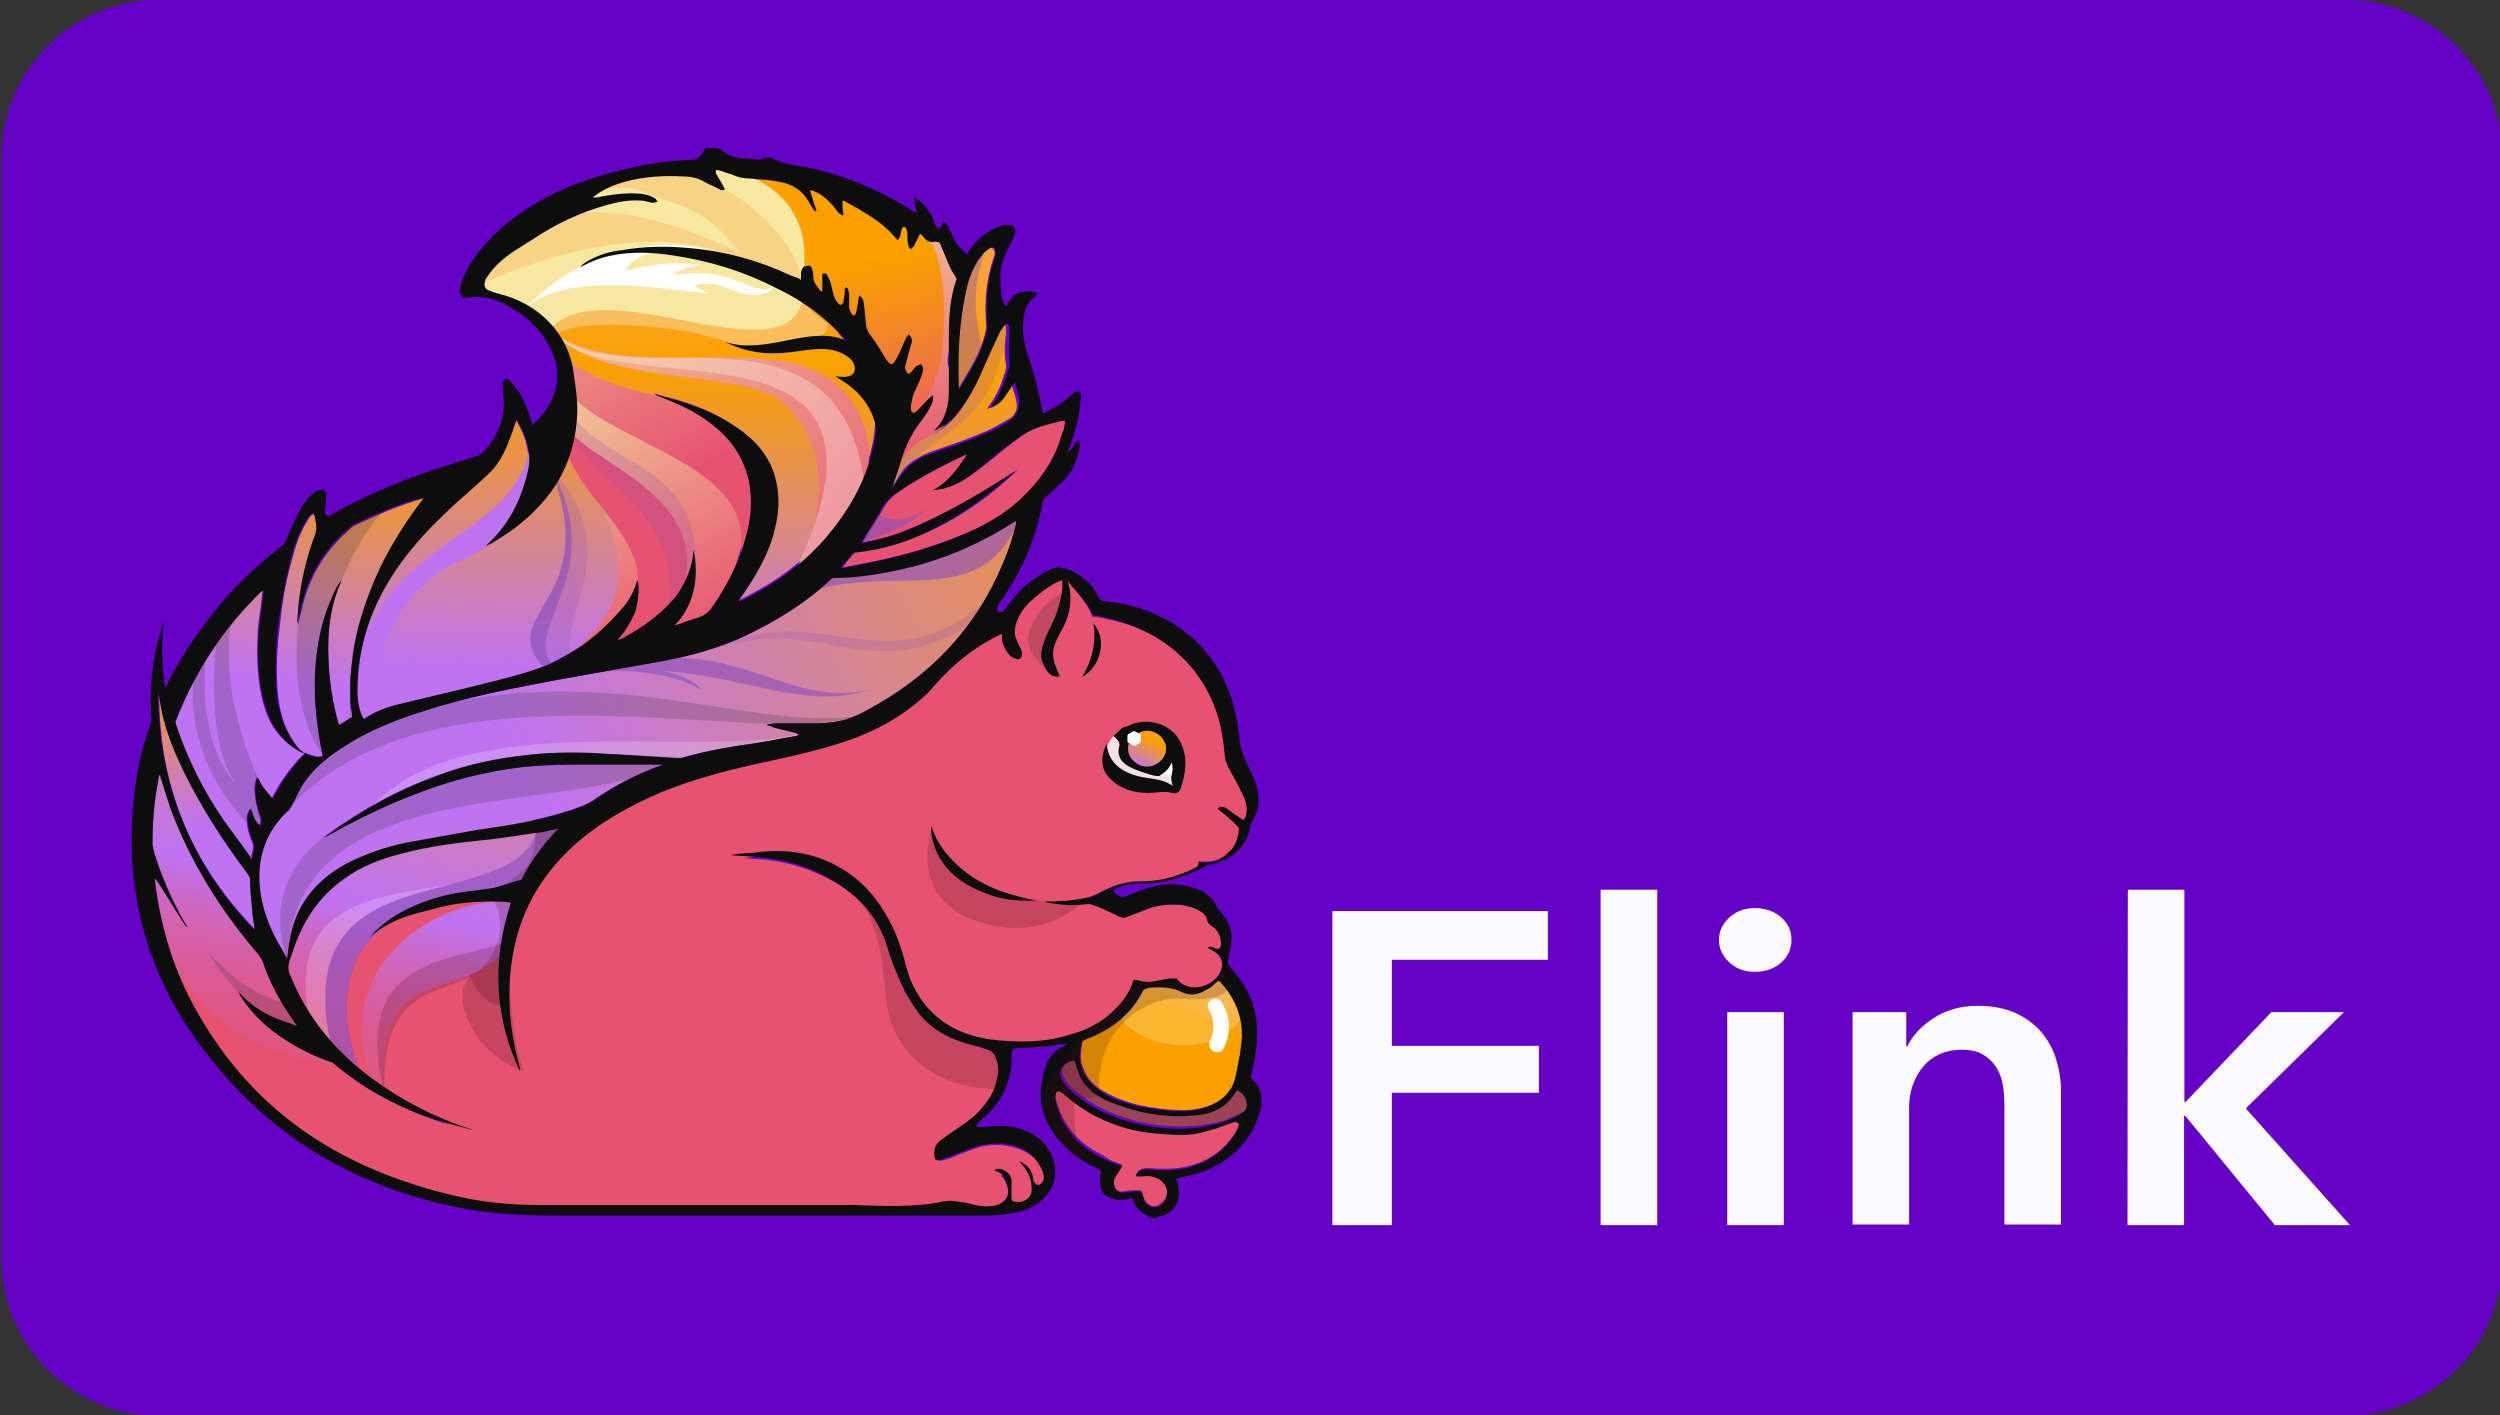 <?xml version="1.0" encoding="utf-8"?>
<!-- Generator: Adobe Illustrator 26.3.1, SVG Export Plug-In . SVG Version: 6.00 Build 0)  -->
<svg version="1.1" id="Layer_1" xmlns="http://www.w3.org/2000/svg" xmlns:xlink="http://www.w3.org/1999/xlink" x="0px" y="0px"
	 viewBox="0 0 477 270" style="enable-background:new 0 0 477 270;" xml:space="preserve">
<rect x="0" y="0" width="477" height="270" fill="#333333" stroke="none"/>
<style type="text/css">
	.st0{fill:#FFFFFF;}
	.st1{display:none;fill:none;}
	.st2{fill:#E65270;}
	.st3{opacity:0.2;fill:#430A1D;enable-background:new    ;}
	.st4{opacity:0.2;}
	.st5{fill:#2B2B2B;}
	.st6{fill:url(#SVGID_1_);}
	.st7{opacity:0.2;fill:#2B2B2B;enable-background:new    ;}
	.st8{fill:url(#SVGID_00000040571147615054403740000007227043156239300488_);}
	.st9{opacity:0.2;fill:#FFFFFF;enable-background:new    ;}
	.st10{opacity:0.6;fill:#8B4FBA;enable-background:new    ;}
	.st11{fill:#F9E0E7;}
	.st12{fill:url(#SVGID_00000172426535736268959280000010809285403061063077_);}
	.st13{opacity:0.2;fill:#8B4FBA;enable-background:new    ;}
	.st14{opacity:0.3;fill:#FFFFFF;enable-background:new    ;}
	.st15{fill:url(#SVGID_00000168830148531851135020000013410091563647757707_);}
	.st16{fill:url(#SVGID_00000173848962524675263310000002773013267577775493_);}
	.st17{fill:#E65271;}
	.st18{fill:url(#SVGID_00000182510158608842073750000010210203529213952133_);}
	.st19{fill:url(#SVGID_00000037657525475437198290000017860449542037095828_);}
	.st20{fill:#F6E8A0;}
	.st21{fill:#F8D285;}
	.st22{fill:url(#SVGID_00000002372350526157120720000005507482772377232283_);}
	.st23{fill:url(#SVGID_00000127747415785542466260000014333447578508497043_);}
	.st24{fill:url(#SVGID_00000106827295351175000810000004131622333883729300_);}
	.st25{opacity:0.7;fill:url(#SVGID_00000003083891150595526380000000737518268358341780_);enable-background:new    ;}
	.st26{opacity:0.7;fill:url(#SVGID_00000141442112300141916290000002993576247411572641_);enable-background:new    ;}
	.st27{opacity:0.7;fill:url(#SVGID_00000062167922672551426770000011111667189016054408_);enable-background:new    ;}
	.st28{fill:url(#SVGID_00000041267223078539011140000016921911952862954384_);}
	.st29{opacity:0.3;fill:#F6E8A0;enable-background:new    ;}
	.st30{fill:url(#SVGID_00000147212445768692158690000018342185616604232083_);}
	.st31{fill:url(#SVGID_00000024697562214621664670000001087937453052343426_);}
	.st32{fill:url(#SVGID_00000137108392190769418620000015088994308900727959_);}
	.st33{fill:url(#SVGID_00000168102745184941322790000000133924796401494402_);}
	.st34{opacity:0.4;fill:#8B4FBA;enable-background:new    ;}
	.st35{opacity:0.4;fill:#2B2B2B;enable-background:new    ;}
	.st36{fill:#0D0D0D;}
	.st37{fill:url(#SVGID_00000021803096141138240520000000814173880340480420_);}
	.st38{fill:url(#SVGID_00000023978806839451875660000003198120905312482723_);}
	.st39{fill:#8B4FBA;}
	.st40{fill:#6500C6;}
	.st41{fill:#FBFAFC;}
</style>
<symbol  id="New_Symbol_2" viewBox="-3 -3.5 6 7">
	<path class="st0" d="M0-3.5c-0.2,0-0.4,0.1-0.5,0.2l-2,1.2C-2.8-1.9-3-1.6-3-1.2v2.5c0,0.3,0.2,0.7,0.5,0.8l2,1.2
		C-0.4,3.4-0.2,3.5,0,3.5s0.4-0.1,0.5-0.2l2-1.2C2.8,1.9,3,1.6,3,1.2v-2.5c0-0.3-0.2-0.7-0.5-0.8l-2-1.2C0.4-3.4,0.2-3.5,0-3.5z"/>
	<polygon class="st1" points="-3,3 3,3 3,-3 -3,-3 	"/>
</symbol>
<symbol  id="New_Symbol_3" viewBox="-50.5 -51 100.9 101.9">
	<path class="st2" d="M14.1-50c-1.4,0-2.7,0-4.1,0l-3.5,0c0,0-10,0-14.8,0c-0.7,0-1.5,0-2.2,0c-0.8,0-1.5,0-2.3,0
		c-0.5,0-0.9,0-1.4,0c-2.8,0-5.6,0.4-8.1,1c-10,2.6-17.6,8.6-22.5,17.6c-2.4,4.4-3.7,9.2-4,14.5c-0.1,2.3,0,4.7,0.4,7.1
		c0,0.3,0.1,0.6,0.1,0.9l0.1,0.6l0.2-0.2c0.1-0.1,0.1-0.2,0.2-0.3c0.1-0.3,0.2-0.6,0.3-1c0.2-0.7,0.4-1.4,0.6-2
		c1.7-4.9,4.3-9.4,7.9-13.9c0.1-0.2,0.3-0.4,0.3-0.6c1.2-3.8,3.4-7,6.3-9.7c2.9-2.6,6.4-4.5,10.3-5.8c-2.5,1.1-4.9,2.5-7,4.1
		c-3.4,2.7-5.9,6-7.4,9.9c-0.1,0.4-0.3,0.9-0.1,1.4c0.1,0.2,0.1,0.4,0.2,0.5c0,0.1,0.1,0.3,0.1,0.4c0.8,2.6,2,4.6,3.6,6.1
		c1.5,1.5,3.5,2.5,6,3.3c2.3,0.7,4.8,1,7.1,1.3l1,0.1c1.3,0.2,2.7,0.4,4,0.6l0.8,0.1c0.3,0,0.6,0.1,0.9,0.2l0.7,0.2l-0.2-0.3
		c0,0,0-0.1,0-0.1c-1.2-1.4-2.3-2.9-3.1-4.5c-0.1-0.1-0.2-0.3-0.4-0.3c-0.2-0.1-0.3-0.1-0.5-0.2c-0.6-0.2-1.1-0.4-1.7-0.5
		c-0.6-0.1-1.3-0.2-1.9-0.3c-0.5-0.1-1-0.1-1.5-0.2c-1.7-0.3-2.9-0.8-3.9-1.6c0.2,0.1,0.4,0.1,0.6,0.1c0.3,0,0.6,0.1,0.9,0.2
		c1.5,0.5,3.2,0.8,5.3,0.8l0.3,0c0.4,0,0.7,0,1.1,0l0.7,0l-0.1-0.2c-1.5-4.8-1.4-9.6,0.1-14.2c-0.7,3.1-0.8,6-0.4,8.7
		c0.6,4.2,2.5,7.9,5.6,10.9c2.1,2,4.7,3.7,7.9,5.1c2.8,1.3,5.8,2,8.6,2.7l0.5,0.1c2,0.5,4,1,6,1.6c3,0.9,5.6,2.3,7.7,4.3
		c0.3,0.3,0.7,0.6,1,1c2,2.6,4.4,4.5,7.3,5.7c0.1,0,0.2,0.1,0.2,0.2c0.9,1.5,2,2.6,3.4,3.4C32,9,32.3,9.1,32.6,9.1
		c0.4,0,0.7-0.1,1.1-0.4c0.1-0.1,0.3-0.2,0.4-0.3c0.5-0.5,0.9-1.1,1.2-1.9c0-0.1,0.1-0.1,0.2-0.1c0.3,0,0.7-0.1,1.1-0.2
		c5.8-1.2,9.9-5.6,10.6-11.7c0-0.2,0-0.3,0-0.5c0-0.4,0.1-0.8,0.2-1.1c0.1-0.5,0.4-0.9,0.6-1.3C48-8.6,48.1-8.8,48.2-9
		c0.1-0.2,0.2-0.3,0.2-0.5c0.2-0.4,0.4-0.8,0.5-1.2c0.2-0.6,0.3-1.3,0.1-1.9c-0.1-0.3-0.2-0.3-0.3-0.3c-0.1,0-0.1,0-0.2,0.1
		c-0.2,0.1-0.3,0.2-0.5,0.3c-0.1,0.1-0.1,0.1-0.2,0.2c-0.1,0.1-0.2,0.1-0.2,0.2c-0.2,0.1-0.4,0.3-0.6,0.4c-0.1,0-0.1,0.1-0.2,0.1
		c-0.1,0-0.1,0-0.2-0.1l0.3-0.2c0.5-0.4,1-0.9,1.5-1.3c0.1-0.1,0.2-0.3,0.2-0.4c-0.1-0.9-0.4-1.7-0.9-2.2c-0.7-0.7-1.4-1-2.2-1
		c-0.2,0-0.3,0-0.5,0c0-0.3-0.1-0.4-0.4-0.6c-1.6-0.9-3.2-1.3-4.8-1.3l-0.3,0c-1.1,0-2.2-0.3-3.4-1c-0.4-0.2-0.8-0.4-1.1-0.5
		c-1-0.3-2.1-0.4-3-0.4c0.4-0.1,0.8-0.1,1.3-0.1c0.3,0,0.6,0,0.9,0l0.2,0c0.1,0,0.3,0,0.4,0c0.2,0,0.3,0,0.4-0.1
		c0.8-0.3,1.7-0.8,2.4-1.2c0.2-0.1,0.3-0.1,0.4-0.1c0.1,0,0.1,0,0.2,0l0.2,0.1c0.4,0.2,0.9,0.3,1.3,0.5c1,0.4,1.8,0.6,2.7,0.6
		c0.2,0,0.5,0,0.7,0c0.6-0.1,1.2-0.2,1.9-0.6c0.3-0.2,0.7-0.5,0.7-1.1c0,0,0,0,0.1-0.1c0.1-0.1,0.1-0.1,0.2-0.2
		c0.1-0.1,0.2-0.1,0.2-0.2c0.5-0.4,0.7-1,0.6-1.6c0-0.2-0.1-0.6-0.4-0.6c-0.1,0-0.2,0-0.4,0.1c-0.1,0-0.1,0.1-0.2,0.1
		c0.2-0.1,0.3-0.2,0.5-0.3c0.4-0.3,0.6-0.7,0.6-1.2c0-1.2-1.3-2.3-2.6-2.3c-0.2,0-0.3,0-0.5,0c-0.4,0.1-0.9,0.2-1.1,0.7c0,0,0,0,0,0
		l-0.2,0c-0.3,0-0.5,0-0.8-0.1l-0.1,0c-0.4-0.1-0.9-0.2-1.3-0.2c-0.2,0-0.3,0-0.5,0c-0.2,0-0.4,0.1-0.6,0.1l-0.1,0
		c-0.2-0.7-0.6-1.5-1.1-2.1c-1.1-1.4-2.6-2.5-4.6-3.1c-1.4-0.5-3-0.7-4.6-0.7c-0.8,0-1.7,0.1-2.6,0.2c-3.5,0.5-6,2.4-7.4,5.7
		c-0.2,0.6-0.4,1.1-0.5,1.7c-0.1,0.3-0.1,0.6-0.2,0.8c-0.4,1.4-0.9,2.7-1.6,3.9c-1.2,2.1-2.7,3.6-4.6,4.6c-1.5,0.8-3.1,1.2-4.9,1.2
		c-0.7,0-1.5-0.1-2.3-0.2c-0.2,0-0.3-0.1-0.5-0.1c0.5,0,1.1-0.1,1.6-0.1c2.4-0.2,4.6-1,6.6-2.2c2.6-1.7,4.2-3.7,4.9-6.3
		c0.4-1.5,0.9-2.9,1.6-4.3c0.4-0.8,0.9-1.8,1.7-2.5c1-1.1,2.4-1.9,4.2-2.4c0.5-0.1,1-0.3,1.5-0.5c0.3-0.1,0.5-0.3,0.6-0.6
		c0.3-0.8,0.4-1.5,0.2-2.3c-0.2-1.1-0.7-2.1-1.6-3.1c-0.7-0.8-1.5-1.4-2.4-1.9c-0.4-0.3-0.8-0.6-1.2-0.9c-0.3-0.3-0.5-0.6-0.4-1
		c0-0.6,0.1-0.6,0.2-0.6c0.1,0,0.2,0,0.5,0.1c0.1,0,0.2,0.1,0.3,0.1l0.7,0.3c0.4,0.2,0.8,0.3,1.2,0.5c0.9,0.4,1.7,0.5,2.5,0.5
		c0.4,0,0.9-0.1,1.3-0.2c1.5-0.4,2.5-1.3,3-2.7c0.1-0.4,0.1-0.7-0.1-1c-0.1-0.2-0.3-0.3-0.5-0.3c-0.2,0-0.4,0.2-0.5,0.3
		c-0.1,0.1-0.1,0.2-0.1,0.3c0,0,0,0.1,0,0.1c-0.1,0.5-0.3,0.8-0.6,1.1c0.5-0.7,0.7-1.4,0.7-2.2c0-0.8-0.6-1.4-1.5-1.4
		c0,0-0.1,0-0.1,0c-0.3,0-0.5,0.2-0.5,0.5c0,0.2,0,0.4,0,0.6c0,0.1,0,0.2,0,0.2c0,0.1,0,0.2,0,0.3c0,0.2,0,0.4,0,0.6
		c-0.1,0.4-0.3,0.7-0.8,0.9c0,0-0.1,0-0.1,0c0.1-0.1,0.3-0.2,0.3-0.3c0.2-0.3,0.3-0.6,0.4-0.9c0.2-0.8,0-1.5-0.6-1.9
		c-0.3-0.2-0.7-0.3-1-0.3c-0.1,0-0.3,0-0.4,0c-0.5,0-1,0.1-1.5,0.2l-0.2,0.1c-0.5,0.1-0.9,0.2-1.3,0.2c-0.3,0-0.7-0.1-1-0.1l-0.2,0
		c-2.5-0.5-4.8-0.7-7-0.7L14.1-50z"/>
	<path class="st3" d="M34.7-20.4c0,0-3.7-4.5-10.1-1.9C18.8-20,21-13.6,21-13.6s1-4,4-5.5C29.3-21.3,34.7-20.4,34.7-20.4z"/>
	<path class="st3" d="M16.3-22.4c0.8-0.8,0.8-1.7,1.1-2.7c0.5-1.9,1.1-3.6,2.3-5.2c1.2-1.5,2.6-2.6,4.4-3.3c1.6-0.6,3.6-0.4,3.3-2.8
		l-0.5-2c-4,0-7.8,1.8-9.4,5.9c-1.4,3.5,0.2,7.8-3.9,13.7C14-19.1,15.9-21.9,16.3-22.4z"/>
	<g class="st4">
		<path class="st5" d="M14.7-20.6c0.1-0.2,0.1-0.5,0.2-0.8C14.8-21.2,14.7-20.9,14.7-20.6z"/>
	</g>
	
		<linearGradient id="SVGID_1_" gradientUnits="userSpaceOnUse" x1="58611.789" y1="18.715" x2="58640.258" y2="-114.134" gradientTransform="matrix(-1 0 0 1 58590.809 50.955)">
		<stop  offset="0.384" style="stop-color:#FAA100"/>
		<stop  offset="0.658" style="stop-color:#BF73F2"/>
		<stop  offset="0.665" style="stop-color:#C370E6"/>
		<stop  offset="0.685" style="stop-color:#CC68C7"/>
		<stop  offset="0.708" style="stop-color:#D461AB"/>
		<stop  offset="0.734" style="stop-color:#DB5B95"/>
		<stop  offset="0.764" style="stop-color:#E05784"/>
		<stop  offset="0.802" style="stop-color:#E35479"/>
		<stop  offset="0.854" style="stop-color:#E55272"/>
		<stop  offset="1" style="stop-color:#E65270"/>
	</linearGradient>
	<path class="st6" d="M-32.3-36c-15.2,1.5-17,16.7-17,16.7s-0.8,7,1.1,13.9C-47-17.9-37-26.6-37-26.6S-34.8-33.8-32.3-36z"/>
	<path class="st7" d="M-36.2-30.2c0,0-3.2-0.3-7.5,4.9c4.1-7.5,9.4-7.6,9.4-7.6L-36.2-30.2z"/>
	
		<linearGradient id="SVGID_00000158004397911789451840000011958624739584288956_" gradientUnits="userSpaceOnUse" x1="58595.723" y1="20.488" x2="58626.047" y2="-121.021" gradientTransform="matrix(-1 0 0 1 58590.809 50.955)">
		<stop  offset="0.384" style="stop-color:#FAA100"/>
		<stop  offset="0.658" style="stop-color:#BF73F2"/>
		<stop  offset="0.665" style="stop-color:#C370E6"/>
		<stop  offset="0.685" style="stop-color:#CC68C7"/>
		<stop  offset="0.708" style="stop-color:#D461AB"/>
		<stop  offset="0.734" style="stop-color:#DB5B95"/>
		<stop  offset="0.764" style="stop-color:#E05784"/>
		<stop  offset="0.802" style="stop-color:#E35479"/>
		<stop  offset="0.854" style="stop-color:#E55272"/>
		<stop  offset="1" style="stop-color:#E65270"/>
	</linearGradient>
	<path style="fill:url(#SVGID_00000158004397911789451840000011958624739584288956_);" d="M-27.9-38.9c-0.8,14,7.4,7.5,11.7,15
		c1.2,6.5,4.8,10.6,4.8,10.6s-25.5,4.8-25.9-13.8c0.9-4,4.8-7.9,7.2-10c-0.5,1.1-6.6,17.8,13.7,16.5c-7,0.6-17.1-6.7-12.3-17.7
		C-28.2-38.7-27.9-38.9-27.9-38.9z"/>
	<path class="st9" d="M-21-18.7c-5.3-2-14.2-2-11.7-15.4c-0.4-0.3-2.4,2.9-1.9,2.5C-37-19.5-26.4-20.2-21-18.7z"/>
	<path class="st10" d="M-14.3-13.9c5.1,2,1-3.7,0.2-4.6c-1.7-2.1-5.9-1.4-8.2-2.1c-1.3-0.4-6.5-1.2-8.3-6.1
		c-0.8-2.2-1.1-5.8,0.6-10.1c-0.4-0.3-3.1,2.6-2.6,2.3C-36.9-15.3-16.5-22.2-14.3-13.9z"/>
	<path class="st11" d="M36.6-6c0.1,0.4,0.4,0.9,0.7,1.2c0.1,0,0.1,0,0.2-0.1c0.5,0.3,1.3,0.3,1.9,0.3c0.4,0,0.9,0.1,1.3,0
		c0.5-0.2,0.5-0.8,0.7-1.2c0.4-0.8,1.7-0.8,1.7-1.9c0-0.5,0.1-1.2,0-1.7c-0.1-0.4-0.5-0.3-0.9-0.3c-1.1,0-2.2,0-3.3,0l-1.5,1.1
		c-0.4-0.1-0.7,0.7-0.8,1C36.5-7.1,36.5-6.4,36.6-6z"/>
	<path class="st0" d="M41.8-7.5c0.2,0.1,0.5,0.4,0.6,0.6c0.1,0.1,0.1,0.2,0.2,0.2c0.5,0,0.5-0.6,0.4-1c0-0.4-0.2-0.8-0.3-1.2
		c-0.2,0-0.2,0.2-0.4,0.3c-0.1,0-0.3,0-0.5,0c-0.2,0-0.5-0.1-0.7-0.1L41.8-7.5z"/>
	
		<linearGradient id="SVGID_00000041982508434687696000000000719170468673141891_" gradientUnits="userSpaceOnUse" x1="58590.75" y1="11.51" x2="58592.555" y2="-72.438" gradientTransform="matrix(-1 0 0 1 58590.809 50.955)">
		<stop  offset="0" style="stop-color:#FAA7B5"/>
		<stop  offset="0.384" style="stop-color:#FAA100"/>
		<stop  offset="0.732" style="stop-color:#BF73F2"/>
	</linearGradient>
	<path style="fill:url(#SVGID_00000041982508434687696000000000719170468673141891_);" d="M-19,13.1c0.1,0.1,0.1,0.1,0.1,0.1
		c2,1.9,3.1,4.3,3.7,7c0.4,1.8-0.1,3.3-0.9,4.8c0,0,0,0-0.1,0.1c-0.2-0.5-0.3-1-0.5-1.5c-0.4-1.2-0.9-2.3-1.7-3.3
		c-0.3-0.4-13.6-7.8-12.2-24.1c0-0.1,0-0.2,0-0.3c0.2,0.2,0.5,0.5,0.7,0.7c0.9,0.7,1.9,1.1,3,1.4c2,0.5,3.9,1,5.9,1.5
		c2.2,0.5,4.5,1.1,6.6,1.9c1.2,0.5,2.4,1.1,3.4,1.8c1.6,1.1,3,2.4,4.2,4c0.7,0.9,1,1.6,1.3,2.6c0.2-0.5,0.1-2-0.2-3
		c-0.3-1-0.8-1.9-1.5-2.6c0.2,0.1,0.3,0.1,0.5,0.2C-4.7,5.5-3,6.8-1.7,8.6c0.8,1.2,1.3,2.6,1.4,4.1c0,0,0,0,0,0.1
		C0.1,10.9,0,7.8-2,5.6C-1.3,5.8-0.7,6.1,0,6.3c0.6,0.2,0.9,0.5,1.2,1c1.4,2.1,2.5,4.4,3.1,6.9c0.5,1.9,0.6,3.8,0.1,5.8
		c-0.6,2.2-1.9,3.9-3.7,5.2c-1.2,0.9-2.6,1.6-4.1,2.2c-0.1,0-0.2,0.1-0.3,0.1c0,0,0,0-0.1,0.1c0.5-0.1,0.9-0.3,1.4-0.4
		c2.1-0.6,4-1.4,5.8-2.7c1.6-1.1,2.8-2.6,3.4-4.4c0.5-1.7,0.5-3.4,0.1-5.1c-0.6-2.5-1.7-4.7-3.1-6.7C3.8,8.1,3.8,8,3.7,8
		c0,0,0,0,0-0.1c0.1,0,0.1,0,0.1,0.1c2.9,1.5,5.5,3.4,7.6,6c2,2.5,3.5,5.3,4.2,8.4c0.9,4-0.1,7.5-2.7,10.6c-1.6,2-3.6,3.5-5.9,4.7
		c-2.9,1.6-5.9,2.6-9.2,3.1c-1.8,0.3-3.7,0.3-5.5,0c-1-0.2-1.7-0.5-2.8-1.1c0.1,0.1,0.3,0.2,0.4,0.4c1,0.8,2.2,1.2,3.4,1.4
		c2,0.4,4,0.4,6.1,0.2c3.1-0.4,6.1-1.2,9-2.6c0.3-0.1,0.6-0.3,0.9-0.4c0,0.3,0,0.5,0,0.7c0,0.3,0.2,0.5,0.5,0.6
		c0.3,0,0.4-0.1,0.5-0.3c0-0.2,0.1-0.4,0.1-0.7c0.1-0.5,0.3-0.9,0.6-1.3c0,0,0.1-0.1,0.1-0.1c0,0,0,0,0.1,0c0,0.2,0,0.3,0,0.5
		c0,0.3,0,0.7,0,1c0,0.1,0.1,0.2,0.1,0.2c0.1,0,0.2,0,0.3-0.1c0.1-0.2,0.3-0.4,0.3-0.6c0.1-0.4,0.2-0.9,0.3-1.3
		c0.1-0.3,0.2-0.5,0.4-0.8c0.2-0.2,0.4-0.2,0.5,0.1c0.1,0.3,0.1,0.6,0.1,0.9c0,0.1,0,0.2,0,0.3c0,0.1,0.1,0.1,0.1,0.2
		c0.1-0.1,0.2-0.1,0.2-0.2c0.1-0.2,0.1-0.4,0.1-0.5c0-0.4,0-0.8,0-1.2c0-0.2,0.1-0.4,0.2-0.6c0.1-0.2,0.3-0.2,0.4,0
		c0.1,0.3,0.1,0.7,0.2,1c0,0.2,0.1,0.4,0.1,0.7c0.3-0.2,0.3-0.5,0.4-0.7c0.1-0.6,0.1-1.3,0.2-1.9c0-0.5,0.2-0.9,0.5-1.3
		c0.5-0.8,1-1.6,1.4-2.3c0.2-0.4,0.5-0.4,0.7,0c0.3,0.5,0.4,1,0.7,1.5c0.1,0.2,0.2,0.4,0.3,0.7c0,0.1,0.1,0.2,0.2,0.3
		c0.3-0.2,0.3-0.4,0.3-0.7c-0.1-0.4-0.2-0.7-0.3-1.1c-0.1-0.4-0.2-0.8-0.3-1.2c0-0.2,0-0.4,0.1-0.5c0.1-0.2,0.3-0.3,0.4-0.1
		c0.2,0.2,0.3,0.4,0.5,0.6c0.1,0.1,0.2,0.2,0.4,0.2c0.1-0.1,0.2-0.3,0.2-0.4c0-0.3-0.1-0.6-0.2-0.9c-0.2-0.6-0.5-1.1-0.7-1.7
		c-0.1-0.4-0.2-0.9-0.2-1.3c0-0.1,0.1-0.3,0.2-0.3c0.1,0,0.3,0.1,0.3,0.1c0.4,0.4,0.7,0.8,1.1,1.2c0.1,0.1,0.2,0.2,0.3,0.3
		c0,0,0.1,0,0.1-0.1c0-0.2,0-0.5-0.1-0.7c-0.1-0.4-0.3-0.7-0.5-1c-0.3-0.5-0.7-1-1-1.5c-0.6-0.9-1-2-1.3-3.1
		c-0.2-0.8-0.4-1.6-0.7-2.3c0-0.1-0.1-0.2-0.1-0.3c0.2,0.3,0.4,0.6,0.6,1c0.4,0.7,0.9,1.3,1.6,1.7c0.3,0.2,0.7,0.4,1.1,0.6
		c1.9,0.7,3.9,1.4,5.7,2.3c0.5,0.3,1,0.6,1.5,0.9c0.6,0.4,0.8,1,0.6,1.8c-0.1,0.5-0.3,1-0.4,1.6c-0.3-0.5-0.6-1-0.9-1.4
		s-0.7-0.8-1.3-1.1c0.1,0.1,0.1,0.1,0.1,0.2c0.8,1.1,1.3,2.4,1.6,3.7c0,0.1,0,0.3,0,0.4c-0.2,1-0.1,1.9,0,2.9c0,0.2,0,0.4,0,0.6
		c0,0.1-0.1,0.2-0.2,0.2c-0.1,0-0.2,0-0.2-0.1c-0.2-0.3-0.4-0.5-0.5-0.8c-0.5-1.2-1-2.3-1.5-3.5C24.7,28,24,26.5,23,25.3
		c-0.5-0.6-1-1-1.6-1.4c-0.1-0.1-0.3-0.1-0.4-0.2c1,1,1.2,2.4,1.3,3.7c0.1,1.7,0,3.4,0,5.2c0,1.9,0.2,3.7,0.7,5.5
		c0,0.1,0,0.2-0.1,0.2c-0.2,0.3-0.4,0.6-0.5,0.9c-0.3,0.7-0.5,1.3-0.8,2c-0.2,0.4-0.2,0.4-0.6,0.4c-0.5,0-0.7,0.2-1,0.5
		c-0.2,0.2-0.3,0.2-0.4,0c-0.1-0.3-0.2-0.6-0.4-0.9c-0.1-0.1-0.2-0.2-0.3-0.3c-0.1,0.1-0.2,0.2-0.2,0.3c0,0.4,0,0.7-0.1,1.1
		c0,0.2,0,0.4-0.1,0.5c0,0.1-0.2,0.2-0.2,0.2c-0.1,0-0.2-0.1-0.2-0.2c-0.1-0.3-0.1-0.5-0.2-0.8c-0.1-0.2-0.2-0.2-0.3-0.1
		c-0.9,1.3-2.2,2.2-3.5,2.9c-0.4,0.2-0.8,0.5-1.2,0.7c0,0-0.1,0-0.1,0c0-0.4,0.1-0.9,0.1-1.3c0,0-0.1,0-0.1-0.1
		c-0.1,0.1-0.3,0.2-0.4,0.3c-0.3,0.3-0.5,0.6-0.7,0.9c-0.5,0.6-1.2,1-1.8,1.2c0.2-0.7,0.4-1.3,0.6-2c0,0-0.1,0-0.1,0
		c-0.1,0.1-0.1,0.2-0.2,0.2c-0.2,0.2-0.3,0.5-0.4,0.7c-0.6,1.1-1.5,1.7-2.7,1.9c-0.8,0.1-1.6,0.2-2.5,0.3c-0.6,0-1.2,0.1-1.7,0.4
		c-0.4,0.2-0.8,0.3-1.2,0.4c-0.1,0-0.2,0-0.2,0c0-0.1,0-0.2,0-0.3c0.2-0.4,0.4-0.7,0.6-1.1c0.1-0.1,0.1-0.3,0.2-0.4c0,0,0,0-0.1-0.1
		C2.2,46.9,2.1,47,2,47c-0.5,0.3-1.1,0.5-1.6,0.8c-0.5,0.3-1.1,0.3-1.7,0.4c-1.8,0.1-3.5,0-5.2-0.5c-1-0.3-2-0.8-2.9-1.5
		c0.1,0,0.2,0,0.3,0c1,0.2,2.1,0.4,3.1,0.4c0.7,0,1.4-0.1,2.1-0.5c0.1-0.1,0.2-0.2,0.2-0.3c-0.1-0.1-0.3-0.1-0.4-0.1
		c-0.3,0-0.7,0.2-1,0.2C-6,46-7.1,45.7-8.1,45.4c-2.4-0.7-4.7-1.8-6.7-3.3c-0.5-0.4-1-0.7-1.5-1c-1-0.6-1.8-1.5-2.5-2.5
		c-0.1-0.1-0.1-0.2-0.2-0.4c-0.1-0.4,0-0.7,0.3-0.9c0.2-0.1,0.5-0.2,0.8-0.3c3.7-0.9,6.4-3.9,6.8-7.6c0.2-1.4,0.4-2.8,0.3-4.2
		c-0.2-3.3-1.3-6.1-3.5-8.5c-1.3-1.4-2.8-2.6-4.5-3.6C-18.9,13.1-18.9,13.1-19,13.1z"/>
	<path class="st13" d="M27.9,34.7c-1.6-12.1-6.9-9.4-10.5-16.2c-0.2,0.3-0.6-1.8,0.3,2c0.9,3.9,3.4,2.1,5.8,6.5
		C26.6,32.6,26,33.1,27.9,34.7z"/>
	<path class="st14" d="M11.8,34.5c-0.6-3.5-5.5-3.3-9.7-1.8c-4.6,1.6-14.1,2.1-14.8,0.2c-0.4-0.4-1.1,1.4-1.1,1.4s7.2,7.9,19.3-0.4
		c-0.5,0.8,4.3,3,4.3,3S11.2,37.2,11.8,34.5z"/>
	<path class="st13" d="M-13.2,1.1c0.3-0.6,2.4-0.2,2.6,0.8c-3.1,3.6,5.1,10.1-2.5,18.7C-8.1,7.4-18.8,6.8-13.2,1.1z"/>
	<path class="st10" d="M-13.2,1.1c0.3-0.6,0.2-0.5,0.4,0.6c-3.1,3.6,5.2,8.8-0.3,18.9C-8.1,7.4-18.8,6.8-13.2,1.1z"/>
	
		<linearGradient id="SVGID_00000129196545890231792860000010746410559346642345_" gradientUnits="userSpaceOnUse" x1="58613.141" y1="2.881" x2="58592.875" y2="-32.03" gradientTransform="matrix(-1 0 0 1 58590.809 50.955)">
		<stop  offset="0" style="stop-color:#F6E8A0"/>
		<stop  offset="1" style="stop-color:#E65271"/>
	</linearGradient>
	<path style="fill:url(#SVGID_00000129196545890231792860000010746410559346642345_);" d="M-1.7,3.7C13.4,19.6-5.7,17-12,27.8
		c0,0.2,0,0.4,0,0.6c0,1.5-0.4,2.9-1,4.2c5.8-8.7,20.6-1,17.8-18.7C4.6,12.9,2.5,3.9-1.7,3.7z"/>
	
		<linearGradient id="SVGID_00000074435985114354991430000016201340693315247765_" gradientUnits="userSpaceOnUse" x1="58609.578" y1="-18.097" x2="58592.102" y2="-48.203" gradientTransform="matrix(-1 0 0 1 58590.809 50.955)">
		<stop  offset="0" style="stop-color:#F6E8A0"/>
		<stop  offset="1" style="stop-color:#E65271"/>
	</linearGradient>
	<path style="fill:url(#SVGID_00000074435985114354991430000016201340693315247765_);" d="M-1.7,3.7C-8,0.7-13.4,0.6-13.1,1.5
		c12.4,8.4,2.4,17,0.1,25.2c0.2,0.7,1.2,0.9,1.2,1.6c0,0.1,0,0.2,0,0.2c0.2-0.8,0.6-1.1,1-1.5C-5.2,21.3,13.1,19.3-1.7,3.7z"/>
	<path class="st17" d="M-3.7,3.9c9.6,14.3-8.3,17-8.2,21.6C-13.3,16.2,3.9,12.2-12.2,1C-12.5,0.1-9.9,0.9-3.7,3.9z"/>
	
		<linearGradient id="SVGID_00000084524661226004814820000001185657123295563913_" gradientUnits="userSpaceOnUse" x1="58570.52" y1="4.152" x2="58572.535" y2="-31.019" gradientTransform="matrix(-1 0 0 1 58590.809 50.955)">
		<stop  offset="0" style="stop-color:#F6E8A0"/>
		<stop  offset="1" style="stop-color:#E65271"/>
	</linearGradient>
	<path style="fill:url(#SVGID_00000084524661226004814820000001185657123295563913_);" d="M23.1,28.8c0.8-1.3-0.1-2.8-1-4.2
		c-0.8-1.3-2.8-0.9-4.1-4l0.1,2.4c1.5,2.6-1,6.1-1.7,8.6c-1.2,4.1-2.5,7.9-0.9,12c0.1,0.3,0.2,0.6,0.3,0.9c0.8-0.6,1.4-1.2,2.1-2
		c0.4-0.6,0.3,1.5,0.9,1.1c0.4-0.3,0-1.8,0.4-2.1c0.5-0.4,0.7,1.9,1.1,1.4c0.8-1.2,1.2-0.4,1.6-0.8c0.3-0.3,1-2.8,1.3-3.1
		c0.3-0.3,0.5-0.7,0.8-1c-0.2-1.8-0.5-3.8-1.1-5.4C22.2,31,22.2,30.3,23.1,28.8z"/>
	<path class="st17" d="M1.8,47.5c0,0,0.1,0,0.1,0c0.4,0-1.1,2-0.7,2c0.8,0,1.8-0.8,2.5-0.8c1.6-0.1,3.2-0.1,4.5-0.7
		c1.3-0.6,1.9-2.5,2.2-2.6c0.3-0.1-0.7,2.2-0.4,2.1c0.5-0.2,0.9-0.4,1.2-0.7c1.3-1.9,1.7-11.1-0.2-10.8c-2,0.2,3.2-0.7,3.2-0.6
		c1.7,6.5-2.1,10.5-1.9,10.3c0.2-0.3,0.4-0.5,0.6-0.6c0.4-0.2-0.3,1.6,0.1,1.3c1.2-0.7,2-1.2,2.7-1.8c0,0,0-0.1,0.1-0.1
		c0.5,0.2,3.7,1,1.3-10.4c3.7,7.4,0.8,10.3,1.1,10c1.3-1.4,1.6-4.8,1.7-6.8c0.2-1.9-1-6.2-2.6-7.7c-1.1-1-1.1,0.2-1.5,1.2
		c-0.7,1.6-1.9,2.9-3,4.2c-0.8,1-1.8,1.7-2.8,2.5c-1,0.9-1.5,2.3-2.4,3.3c-0.8,0.9-1.8,1.7-2.5,2.6c-0.9,1.1-1.4,2.3-2.4,3.3
		C2.5,47,2.1,47.2,1.8,47.5z"/>
	
		<linearGradient id="SVGID_00000179638201691945841530000004081493084269439121_" gradientUnits="userSpaceOnUse" x1="58572.418" y1="-30.976" x2="58584.035" y2="20.494" gradientTransform="matrix(-1 0 0 1 58590.809 50.955)">
		<stop  offset="0" style="stop-color:#E65271"/>
		<stop  offset="0.384" style="stop-color:#FAA100"/>
	</linearGradient>
	<path style="fill:url(#SVGID_00000179638201691945841530000004081493084269439121_);" d="M8.8,48.5c2.2,0,3.6-1.1,5.5-2.1
		c1.5-0.9,3.4-0.9,4.7-2c1.7-1.6,2.5-3.1,2.8-5.4c0.4-2.6,0.4-5.9-0.1-8.5c-0.3-1.3-1.2-4-2.2-5l-1.2,0.8C16,32.3,8.9,34.8,6.2,40.8
		c-0.8,1.8-1.1,4-1.1,6C5,48.8,7.2,48.5,8.8,48.5z"/>
	<path class="st20" d="M-13.4,33.3c-1.3,2-3.4,3.5-5.8,4c-0.6,0.1-1.7,0.5-0.6,1.8c1.2,1.8,2.8,2.5,3.7,3.2c3.6,2.7,2.1,3,4.2,3.2
		c0.8,0.1,0.6,0.2,1,0s-0.3,0.1-0.6,0.3c-2.4,1.6-2.2-1.6-1.2-0.9c3,2.3,10,4,11.9,3.6c0.3,0,2.2-1.2,2.5-1.2c0.4,0-1.1,2-0.7,2
		c0.8,0,1.8-0.8,2.5-0.8c1.5-0.1,6.1-2.2,6.1-7.8c0-1.7,0.1-2.9-0.1-4C8.1,28.6-9,40-13.4,33.3z"/>
	<path class="st0" d="M7,38.4c-0.8,1-5.9,2.8-5.9,2.8s-8.5,2.9-16.4-5.4c4,3.2,11.1,1.9,16.2,1.3c0.7-0.1-1.5,0.6-0.9,0.8
		c1.9,0.7,3.7-1.3,5.6-0.9C6.4,37.1,7,37.5,7,38.4z"/>
	<path class="st20" d="M0.5,39.7c-3.1,0.8-6.3-0.4-6.9-0.4c0.3,0.4,0.7,1.4,3.1,1.8c0.5,0.1,1.6,0,2.2,0c1,0,1.6-0.2,2.5-0.7
		c0.6-0.3,1.9-0.6,2.4-0.5c0,0,4.8-0.4,3.2-2c-1.6-1.6-3.9,2.1-9,0.9C-2.1,39-0.9,39.8,0.5,39.7z"/>
	<g>
		<path class="st21" d="M-4.3,46.5c-2,1.3-5.4,0.2-5.9,0.2c0,0,0,0.1,0.1,0.1c3,2.3,7.5,2.1,9.4,1.8c0,0,0,0,0.1,0c0,0,0,0,0,0
			c0.4-0.2,1.8-0.9,2.3-1.1c2.9-1.7,7.6-5.2,8-10.8c-1.7,0.7-2.9,1.5-3.8,2.2c-0.3,0.2-7.3,7.6-25.9-1.2c0,0-0.5,0.3-0.2,0.9
			c4.2,6.7,11.9,8.7,24.1,2.3C2.2,43,1.3,44.8-4.3,46.5z"/>
	</g>
	
		<linearGradient id="SVGID_00000072264108859435244370000010809719846367320992_" gradientUnits="userSpaceOnUse" x1="58612.727" y1="-5.217" x2="58569.719" y2="-41.852" gradientTransform="matrix(-1 0 0 1 58590.809 50.955)">
		<stop  offset="0" style="stop-color:#F6E8A0"/>
		<stop  offset="1" style="stop-color:#E65271"/>
	</linearGradient>
	<path style="fill:url(#SVGID_00000072264108859435244370000010809719846367320992_);" d="M7.6,8.6c6.9,7,9.7,12.3,6.4,18
		c-5.4,9.2-22-0.4-29.2,8.9c0.8-0.9,2.4-2.6,4-3.5c5.4-3.5,15.4-2.4,18.7-5.1C11.5,23.4,12.5,16.4,7.6,8.6z"/>
	
		<linearGradient id="SVGID_00000101814364578775667050000007350329616016065417_" gradientUnits="userSpaceOnUse" x1="58573.93" y1="-30.821" x2="58615.727" y2="-42.188" gradientTransform="matrix(-1 0 0 1 58590.809 50.955)">
		<stop  offset="0" style="stop-color:#FAA7B5"/>
		<stop  offset="0.384" style="stop-color:#FAA100"/>
		<stop  offset="0.732" style="stop-color:#BF73F2"/>
	</linearGradient>
	<path style="fill:url(#SVGID_00000101814364578775667050000007350329616016065417_);" d="M-14.8,23.3c0-0.5,1.1-3.2,0.9-3.8
		c-1.4-5.4-7.7-8-7.7-8s-7-2.8-8.2-15.8c-1.3-0.9-1.1,1-1.1,1.9C-30.1,14.6-15.9,12.7-14.8,23.3z"/>
	
		<linearGradient id="SVGID_00000021083094540695760900000008386762899313150613_" gradientUnits="userSpaceOnUse" x1="58462.676" y1="18.034" x2="58658.992" y2="-87.224" gradientTransform="matrix(-1 0 0 1 58590.809 50.955)">
		<stop  offset="0" style="stop-color:#FAA7B5"/>
		<stop  offset="0.384" style="stop-color:#FAA100"/>
		<stop  offset="0.732" style="stop-color:#BF73F2"/>
	</linearGradient>
	<path style="fill:url(#SVGID_00000021083094540695760900000008386762899313150613_);" d="M9.1-4.7C9-4.7,8.9-4.6,8.8-4.6
		C8.2-4.4,7.5-4.2,6.9-4.1C6.7-4,6.5-3.9,6.3-3.9c0,0,0,0.1,0,0.1c0.2,0,0.4,0.1,0.7,0.1c0.9,0,1.8,0,2.7,0c1.3,0,2.5,0,3.7,0.4
		c0.6,0.2,1.2,0.5,1.7,0.8c5.7,3.2,9.8,7.8,12.2,13.9c0.5,1.2,0.9,2.5,1.2,3.8c0,0.1,0,0.1,0,0.3c-0.1-0.1-0.2-0.1-0.2-0.1
		c-3.5-2.4-7.3-4-11.5-4.8c-1.5-0.3-3-0.4-4.5-0.5c-0.1,0-0.3,0-0.3-0.1C9.7,7.7,7,5.9,4.1,4.5C1.8,3.4-0.6,2.7-3.1,2.2
		C-6.3,1.6-9.5,1-12.7,0.4c-3.9-0.8-7.9-1.6-11.7-2.9c-2.4-0.8-4.8-1.8-6.9-3.2c-1.6-1.1-3-2.3-4.1-4c-0.4-0.6-0.6-1.2-0.9-1.9
		c-0.1-0.1-0.1-0.2-0.2-0.3c-2.1-2.1-3-4.6-2.6-7.5c0.2-2.2,1-4.2,2.1-6c0.1-0.2,0.2-0.4,0.3-0.6c0.1,0.5,0.1,1,0.2,1.5
		c0.5,3.3,2.2,5.8,5.1,7.5c1.7,1,3.5,1.6,5.4,2c2.1,0.5,4.2,0.8,6.3,1.2c2.6,0.5,5.1,0.8,7.6,1.6c0.5,0.2,1,0.3,1.4,0.5
		c0.6,0.2,1.2,0.5,1.7,0.9c1.8,1.3,3.7,2.3,5.7,3.1c0.1,0,0.1,0,0.2,0.1c0,0,0,0,0,0c0,0-0.1,0-0.1,0c-2.3,0-4.5,0-6.8,0
		c-2,0-4.1-0.1-6.1-0.3c-2.8-0.4-5.5-1.1-8.1-2.1c-3.1-1.2-6-2.7-8.9-4.4c-0.1,0-0.2-0.1-0.3-0.1c0.1,0,0.1,0.1,0.2,0.1
		c3.1,2.4,6.4,4.4,10.1,5.8c2.5,1,5.2,1.6,7.9,1.9c2.4,0.3,4.8,0.2,7.2,0.1C-5.8-6.7-3.8-6.8-1.7-7c0.2,0,0.4,0,0.5,0.1
		c2.1,0.6,4.2,1,6.3,1.3c1.3,0.2,2.5,0.5,3.7,0.7C9-4.9,9-4.8,9.1-4.7C9.1-4.8,9.1-4.8,9.1-4.7z"/>
	<path class="st9" d="M-29.1-11.7c8.1,9.7,29.2,4.6,38.2,7C3.4-8-1.2-7.4-1.2-7.4S-20.6-5.3-29.1-11.7z"/>
	<path class="st17" d="M33.1,25.1c-0.3,0-0.5-0.1-0.7-0.1c-0.7-0.2-1.5-0.4-2.2-0.7c-0.7-0.3-1.3-0.8-1.8-1.2
		c-1.1-0.9-2.1-1.8-3.2-2.7c-0.9-0.7-1.8-1.4-2.9-1.7c-0.4-0.1-0.7-0.2-1.1-0.2c1.5,0.7,2.3,2,3.1,3.4c-0.1,0-0.1,0-0.1,0
		c-2.2-1.1-4.4-2.3-6.4-3.8c-0.5-0.4-0.9-0.9-1.2-1.5c-0.5-1-1.1-1.9-1.6-2.9c0,0-0.1-0.1-0.1-0.2c0.5,0.1,0.9,0.2,1.3,0.3
		c1.7,0.4,3.4,1.2,5,2c2.5,1.3,4.9,2.8,7.2,4.4c0.1,0,0.1,0.1,0.2,0.1c0,0,0-0.1-0.1-0.1c-2.7-2.7-5.8-5-9.4-6.4
		c-1.5-0.6-3.1-1.1-4.8-1.2c-0.1,0-0.1,0-0.2-0.1c-0.4-0.4-0.7-0.9-1.1-1.4c1,0.2,2,0.4,2.9,0.6c2.7,0.6,5.3,1.4,7.8,2.5
		c1.8,0.8,3.6,1.8,5.1,3.2c1.9,1.8,3.4,4,4.2,6.6C32.9,24.2,33,24.6,33.1,25.1z"/>
	<path class="st10" d="M-13,0.4c0.8,0.3,1.7,0.6,2.6,1C1,4.9,4.7,7.8,4.7,7.8l11.4,8.4c0,0,1.9-1.4,4.3,0.4c-1.6-2-6.7-3.5-6.7-3.5
		s-0.2-1.5-1.9-2.7c4.5,1.5,12,1.1,17.2,5.8C25.1,5.1,15.3,13.6,5.8,6.6C4.7,6-9.7,2.3-2.5,2.5c7.2,0.3,11.9-4.6,17.9-3
		C9.7-2.5,4.8,0.7-3.1,1.3C-1.8,1-0.2,0.4,0.5-0.6c-2.8,2-8.4,2.1-9.7,1.7C-10.4,0.9-11.6,0.7-13,0.4z"/>
	<path class="st7" d="M14.2-3c-8.2-3.3-37.3,6.2-50.4-8.5c0,0-1,0.4,4.2,6.3C-11.6,4.5,3.7-4.7,14.2-3z"/>
	
		<radialGradient id="SVGID_00000143608662610181874780000005789300932658267051_" cx="114711.141" cy="9545.08" r="14.877" gradientTransform="matrix(-0.458 0.139 0.268 0.883 49991.98 -24334.096)" gradientUnits="userSpaceOnUse">
		<stop  offset="9.100000e-03" style="stop-color:#FFFFFF"/>
		<stop  offset="1" style="stop-color:#FFFFFF;stop-opacity:0"/>
	</radialGradient>
	<path style="opacity:0.7;fill:url(#SVGID_00000143608662610181874780000005789300932658267051_);enable-background:new    ;" d="
		M26.9,10c2.4,1.4,0.5-2-2-4C15.3-0.7,11,7,1.5,3.3C16,11.3,17.4,1.3,26.9,10z"/>
	<path class="st13" d="M26.1,8.1C28.6,9.5,27.3,8,24.9,6C15.3-0.7,11,7,1.5,3.3C10.8,8.5,16.7-0.6,26.1,8.1z"/>
	<g>
		
			<radialGradient id="SVGID_00000095316876025450125120000008511247940754678926_" cx="100763.445" cy="44095.406" r="23.256" gradientTransform="matrix(-0.478 0 0 0.478 48196.586 -21086.732)" gradientUnits="userSpaceOnUse">
			<stop  offset="9.100000e-03" style="stop-color:#FFFFFF"/>
			<stop  offset="1" style="stop-color:#FFFFFF;stop-opacity:0"/>
		</radialGradient>
		<path style="opacity:0.7;fill:url(#SVGID_00000095316876025450125120000008511247940754678926_);enable-background:new    ;" d="
			M-21.2,11.7c-4.4-4.1-1-13-1-13l-3.2-0.7C-25.3-1.9-28.5,6.7-21.2,11.7z"/>
		
			<radialGradient id="SVGID_00000038390819818277355830000009628759729560978310_" cx="100763.461" cy="44095.402" r="23.246" gradientTransform="matrix(-0.478 0 0 0.478 48196.586 -21086.732)" gradientUnits="userSpaceOnUse">
			<stop  offset="9.100000e-03" style="stop-color:#FFFFFF"/>
			<stop  offset="1" style="stop-color:#FFFFFF;stop-opacity:0"/>
		</radialGradient>
		<path style="opacity:0.7;fill:url(#SVGID_00000038390819818277355830000009628759729560978310_);enable-background:new    ;" d="
			M-13.6,18.5c3.3-6-5.5-14.1-0.8-17c-0.1-0.4-2.7-1.7-2.6-1.3c-5.9,9,3.8,11.2,2.5,16.8c-6.8-9.3-6.9-11.1-3.6-17
			c0,0-0.4-0.5-0.8-0.2C-23.9,3.6-25.3,7.9-13.6,18.5z"/>
	</g>
	<path class="st13" d="M-2.6,6.4c0.2-2.8,2.2,1.7,2.5,4.9C0.1,23-11.8,20.1-12.3,29.6C-13.5,18.8-0.6,19.1-2.6,6.4z"/>
	<path class="st14" d="M8.9,11c0.2-2.8,5.8,4.4,6.1,7.5C13.1,38.6-7.6,26.4-13,33.8C-8.5,25.7,20.4,37,8.9,11z"/>
	
		<linearGradient id="SVGID_00000081623364295632994420000012853709219350243517_" gradientUnits="userSpaceOnUse" x1="58543.379" y1="-72.641" x2="58554.391" y2="-97.464" gradientTransform="matrix(-1 0 0 1 58590.809 50.955)">
		<stop  offset="4.100000e-03" style="stop-color:#FAA7B5"/>
		<stop  offset="0.384" style="stop-color:#FAA100"/>
	</linearGradient>
	<path style="fill:url(#SVGID_00000081623364295632994420000012853709219350243517_);" d="M46.7-28c-0.3-0.3-0.6-0.5-0.8-0.7
		c-0.2-0.2-0.5-0.3-0.7-0.4c-0.6-0.3-1.2-0.3-1.8,0c-1,0.5-2,0.5-3,0.4c-0.3,0-0.5-0.2-0.6-0.5c-1-2.1-2.8-3.5-5-4.4
		c-0.2-0.1-0.4-0.2-0.4-0.5c-0.1-0.7-0.2-1.4,0-2c0.3-1.1,0.9-1.9,1.9-2.5c1-0.6,2-1,3.1-1.3c1.3-0.3,2.7-0.5,4-0.5
		c0.7,0,1.4,0.1,2,0.3c1.5,0.5,2.4,1.4,2.8,3c0.2,1,0.4,2,0.5,3c0.2,2.3-0.4,4.3-1.9,6.1C46.7-28.1,46.7-28.1,46.7-28z"/>
	<g>
		<path class="st29" d="M42.4-28.2c0.1-0.7,1.4-0.9,2-0.9c1.1,0,1.7,0.6,2.4,1.4c0.1,0.1,0.2,0.3,0.3,0.4c1.2-0.9,1.9-2.2,1.7-3.5
			c-0.3-2.3-3.2-3.8-6.4-3.4c-2.2,0.3-4,1.5-4.8,2.9c0.6,0.7,0.8,1.7,1.6,2.3C39.9-28.3,41.4-28.2,42.4-28.2z"/>
	</g>
	
		<linearGradient id="SVGID_00000061470395571915886420000017635985482505542786_" gradientUnits="userSpaceOnUse" x1="58616.711" y1="-0.968" x2="58625.738" y2="-69.572" gradientTransform="matrix(-1 0 0 1 58590.809 50.955)">
		<stop  offset="0" style="stop-color:#FAA7B5"/>
		<stop  offset="0.384" style="stop-color:#FAA100"/>
		<stop  offset="0.732" style="stop-color:#BF73F2"/>
	</linearGradient>
	<path style="fill:url(#SVGID_00000061470395571915886420000017635985482505542786_);" d="M-35-6.5c0.7-0.3,1.2-0.4,1.6-0.3
		c-0.5,2.5-0.7,5-0.7,7.6c0.1,2.8,0.6,5.5,1.8,8.1c0.2,0.3,0.3,0.6,0.5,0.9c0-0.1,0-0.1,0-0.1c-0.7-1.7-1-3.4-1.1-5.2
		C-33,1.7-32.7-1-32.1-3.7c0-0.1,0-0.1,0.1-0.2c0.4,0.3,0.8,0.5,1.1,0.8c0,0,0,0.2,0,0.2C-31-1.3-31,0.4-30.8,2
		c0.3,2.3,0.8,4.6,1.7,6.8c1.2,3.1,2.7,5.9,4.6,8.6c0,0.1,0.1,0.1,0.1,0.2c0,0,0,0,0,0.1c-0.3-0.1-0.5-0.2-0.8-0.3
		c-1.8-0.6-3.5-1.4-5.1-2.2c-0.3-0.1-0.5-0.3-0.7-0.5c-2.3-2.1-3.7-4.7-4.3-7.7c-0.1-0.4-0.2-0.9-0.3-1.4c0,0.5,0,1,0.1,1.5
		c0.2,2.4,0.7,4.7,1.5,7c0.2,0.6,0.1,1.1,0,1.6c0,0.2-0.1,0.3-0.2,0.5c-0.1-0.1-0.3-0.2-0.4-0.4c-0.7-1.1-1.1-2.2-1.4-3.4
		c-0.5-1.8-0.9-3.7-1.1-5.6c-0.2-1.8-0.4-3.5-0.4-5.3c0-1.8,0.1-3.6,0.7-5.3c0.3-0.8,0.7-1.6,1.2-2.2C-35.6-6.1-35.3-6.3-35-6.5
		C-35.1-6.5-35.1-6.5-35-6.5z"/>
	<path class="st7" d="M-26.9,17.7c0,0-4.4-0.6-6.3-3.7c-1.9-3.1-2.4-8.3-2.4-8.3s-1-7.8,2.2-12.4C-35.5,10-26.9,17.7-26.9,17.7z"/>
	
		<linearGradient id="SVGID_00000179646525593105729530000007456750167498045872_" gradientUnits="userSpaceOnUse" x1="58624.242" y1="2.199465e-02" x2="58633.27" y2="-68.582" gradientTransform="matrix(-1 0 0 1 58590.809 50.955)">
		<stop  offset="0" style="stop-color:#FAA7B5"/>
		<stop  offset="0.384" style="stop-color:#FAA100"/>
		<stop  offset="0.732" style="stop-color:#BF73F2"/>
	</linearGradient>
	<path style="fill:url(#SVGID_00000179646525593105729530000007456750167498045872_);" d="M-35-6.5C-35.1-6.5-35.1-6.5-35-6.5
		c-1,0.4-1.7,1-2.3,1.7c-0.9,1.1-1.3,2.4-1.6,3.8c-0.4,2-0.4,4.1-0.3,6.2c0.1,1.2,0.3,2.3,0.4,3.5c0,0,0,0.1,0,0.2
		c-0.1-0.1-0.1-0.1-0.2-0.1c-3.4-3.5-6-7.6-7.6-12.2c0-0.1,0-0.3,0-0.4c1-3.2,2.4-6.2,4.2-9c0.7-1.2,1.6-2.3,2.4-3.5
		c0.1-0.1,0.1-0.2,0.2-0.3c0,0.6,0.3,1.1,0.1,1.6c-0.3,0.7-0.5,1.5-0.5,2.3c0,0.3,0.1,0.6,0.3,0.9c0.2-0.6,0.4-1.2,0.8-1.6
		c0.1,0.2,0.2,0.5,0.1,0.7c-0.3,1-0.5,1.9-0.5,3c0,0.3,0.1,0.6,0.2,0.9c0.3-0.8,0.7-1.4,1.3-2c0,0,0.1,0.1,0.1,0.1
		c0.7,1.5,1.6,2.8,2.7,4C-35.1-6.7-35.1-6.6-35-6.5z"/>
	<path class="st7" d="M-38.5-10.4c0,0-5,9.8-2.7,18.2c0.3,0.2-0.5-0.4-1.4-1.4c-0.1-0.2-1.8-11.3,1.6-16.1
		c-4.6,5.4-2.4,15.1-2.6,14.8c-0.4-0.6-0.8-1.3-1-2c-2.3-11,5.7-17.5,5.7-17.5L-38.5-10.4z"/>
	<path class="st2" d="M38-45.6c-0.2-0.3-0.4-0.6-0.6-1c-0.2-0.3-0.2-0.7-0.1-1c0.1-0.4,0.4-0.6,0.9-0.5c0.4,0.1,0.7,0.1,1.1,0.1
		c0.4,0,0.4,0,0.5-0.4c0-0.1,0-0.2,0.1-0.3c0.1-0.4,0.4-0.7,0.8-0.8c0.4-0.1,0.7,0.2,1,0.5c0.7,1,0.1,2.3-1.1,2.4
		c-0.4,0-0.8,0-1.1,0c-0.1,0-0.1,0-0.2,0c0,0,0,0-0.1,0.1c0.1,0.1,0.2,0.3,0.3,0.4c0.3,0.2,0.6,0.2,0.9,0.2c2-0.2,4,0,5.7,1.2
		c1,0.7,1.7,1.6,2.2,2.6c0,0,0,0,0,0c0.1,0.2,0.2,0.4,0,0.6c-0.1,0.1-0.4,0-0.5,0c-0.8-0.2-1.5-0.6-2.3-0.8
		c-1.1-0.3-2.3-0.3-3.5-0.3c-1.6,0.1-3.1,0.3-4.6,0.9c-1.7,0.6-3.2,1.5-4.4,2.7c-0.1,0.1-0.3,0.3-0.5,0.4c-0.3,0.2-0.5,0.1-0.5-0.2
		c0-0.2,0-0.5,0.1-0.7c0.6-2.4,2-4.1,4.2-5.2C36.9-45.2,37.5-45.4,38-45.6z"/>
	
		<linearGradient id="SVGID_00000083073509352141213110000007977887291669762710_" gradientUnits="userSpaceOnUse" x1="58637.504" y1="-29.233" x2="58633.449" y2="-76.972" gradientTransform="matrix(-1 0 0 1 58590.809 50.955)">
		<stop  offset="0" style="stop-color:#FAA7B5"/>
		<stop  offset="0.384" style="stop-color:#FAA100"/>
		<stop  offset="0.732" style="stop-color:#BF73F2"/>
	</linearGradient>
	<path style="fill:url(#SVGID_00000083073509352141213110000007977887291669762710_);" d="M-48-0.6c-0.1-8.7,2.7-16.3,8.6-22.7
		c-0.1,0.6-0.2,1.2-0.2,1.8c-0.1,1-0.1,2-0.2,3c0,0.2-0.1,0.4-0.2,0.5c-2.2,3.2-4.2,6.4-5.8,9.9c-0.8,1.8-1.5,3.6-1.9,5.5
		C-47.9-2-47.9-1.3-48-0.6z"/>
	
		<linearGradient id="SVGID_00000050649388228302899570000007227913157938014125_" gradientUnits="userSpaceOnUse" x1="58565.301" y1="10.966" x2="58567.105" y2="-72.989" gradientTransform="matrix(-1 0 0 1 58590.809 50.955)">
		<stop  offset="0" style="stop-color:#FAA7B5"/>
		<stop  offset="0.384" style="stop-color:#FAA100"/>
		<stop  offset="0.732" style="stop-color:#BF73F2"/>
	</linearGradient>
	<path style="fill:url(#SVGID_00000050649388228302899570000007227913157938014125_);" d="M23.3,28c1,1.8,2.1,3.5,2.5,5.6
		c0.1,0.3,0,0.7,0,1.1c-0.1,2,0.1,3.9,0.7,5.8c0.1,0.2,0.1,0.3,0.1,0.5c0,0.1-0.1,0.3-0.2,0.4c-0.1,0.1-0.3,0.1-0.4,0
		c-0.5-0.3-0.9-0.7-1.1-1.2c-0.6-1-0.9-2-1.1-3.1c-0.6-3-0.7-6-0.6-9C23.3,28.1,23.3,28.1,23.3,28z"/>
	<path class="st34" d="M23.9,39.6c0.2,0.4,1,1.3,1.3,1.5l0.7,0.5c-0.7-1.8-1-3.7-1-5.6c0-1.6,0.5-3.1,0.6-4.8c0.1-1.3-0.5-2-1.2-3.1
		c-0.3-0.5-0.7-1.5-1.4-1.5c-0.3,0.8-0.3,1.7-0.3,2.6c0,1-0.2,2-0.1,2.9C22.6,34,23.6,38.9,23.9,39.6z"/>
	<path class="st2" d="M48.3-38.4C48.2-38.4,48.2-38.4,48.3-38.4c-0.8-1.6-2.2-2.3-3.8-2.4c-2.7-0.2-5.3,0.3-7.8,1.4
		c-1,0.5-1.9,1.2-2.4,2.3c-0.2,0.5-0.3,1-0.5,1.5c-0.5,0-1.2-0.5-1.2-1.1c0-0.2,0.1-0.4,0.2-0.6c0.3-0.7,0.9-1.2,1.5-1.7
		c1.5-1.2,3.3-2,5.2-2.5c2.5-0.6,5-0.6,7.5,0.1c0.6,0.2,1.1,0.5,1.7,0.8c0.4,0.2,0.6,0.6,0.6,1.1C49-39,48.8-38.6,48.3-38.4z"/>
	<path class="st35" d="M48.3-38.4C48.2-38.4,48.2-38.4,48.3-38.4c-0.8-1.6-2.2-2.3-3.8-2.4c-2.7-0.2-5.3,0.3-7.8,1.4
		c-1,0.5-1.9,1.2-2.4,2.3c-0.2,0.5-0.3,1-0.5,1.5c-0.5,0-1.2-0.5-1.2-1.1c0-0.2,0.1-0.4,0.2-0.6c0.3-0.7,0.9-1.2,1.5-1.7
		c1.5-1.2,3.3-2,5.2-2.5c2.5-0.6,5-0.6,7.5,0.1c0.6,0.2,1.1,0.5,1.7,0.8c0.4,0.2,0.6,0.6,0.6,1.1C49-39,48.8-38.6,48.3-38.4z"/>
	<g>
		<path class="st36" d="M20.9-13.3c0-1,0.2-1.9,0.6-2.8c0.9-1.8,2.3-2.9,4-3.6c1.5-0.7,3.1-0.9,4.8-0.8c0,0,0,0,0.1,0
			c-1.2,0.2-2.2,0.5-3.3,0.9c-1.8,0.7-3.4,1.8-4.6,3.3c-0.7,0.8-1.2,1.7-1.5,2.7C20.9-13.5,20.9-13.4,20.9-13.3z"/>
		<path class="st36" d="M34.4,0.7c1.8,1.1,2.2,3.7,1,5.1C35.7,4,35.3,2.3,34.4,0.7z"/>
		<path class="st36" d="M37.4-9.4c0.9-0.7,1.9-0.9,3-0.9c0.4,0,0.9,0.1,1.3,0.1c0.2,0,0.5,0,0.7-0.1c0.4-0.1,0.6,0,0.8,0.4
			c0.3,1,0.5,2,0.4,3c-0.1,0.5-0.2,1-0.4,1.4c-0.8,1.8-3.1,2.5-4.8,1.5C38.2-4,38-4.1,37.8-4.3c-0.2-0.2-0.4-0.4-0.6-0.6
			c0.1-0.1,0.2-0.2,0.3-0.3c0.2-0.2,0.3-0.5,0.2-0.7c-0.2-0.9,0.2-1.5,0.9-1.9c0.5-0.3,1.1-0.5,1.7-0.7c0.3-0.1,0.6-0.2,0.9-0.2
			c0.1,0,0.1,0,0.2,0.1c0.5,0.3,0.8,0.7,1,1.2c0.1-0.3,0.1-0.8,0-1.2c-0.1-0.2,0-0.8,0.1-1c0,0,0,0,0,0c-0.1,0-0.1,0.1-0.2,0.1
			c-0.6,0.4-1.3,0.5-1.9,0.6c-0.8,0.1-1.6,0.3-2.4,0.8c-0.9,0.6-1.3,1.4-1.4,2.4c0,0,0,0.1,0,0.1C35.9-7.2,36.1-8.4,37.4-9.4z"/>
	</g>
	
		<linearGradient id="SVGID_00000091736491873531709830000006689687665812115599_" gradientUnits="userSpaceOnUse" x1="58548.301" y1="-53.256" x2="58552.77" y2="-60.63" gradientTransform="matrix(-1 0 0 1 58590.809 50.955)">
		<stop  offset="0" style="stop-color:#FAA7B5"/>
		<stop  offset="0.384" style="stop-color:#FAA100"/>
		<stop  offset="0.732" style="stop-color:#BF73F2"/>
	</linearGradient>
	<path style="fill:url(#SVGID_00000091736491873531709830000006689687665812115599_);" d="M38.5-6.1c0-0.9,0.8-1.7,1.7-1.7
		c0.9,0,1.7,0.8,1.7,1.7s-0.8,1.7-1.7,1.7C39.3-4.4,38.5-5.2,38.5-6.1z"/>
	<g>
		<defs>
			<rect id="SVGID_00000163036547769526019090000013665055770525715334_" x="38.4" y="-5.8" width="1.2" height="1.4"/>
		</defs>
		<clipPath id="SVGID_00000124137933188390236080000017243561154241897863_">
			<use xlink:href="#SVGID_00000163036547769526019090000013665055770525715334_"  style="overflow:visible;"/>
		</clipPath>
		<g style="clip-path:url(#SVGID_00000124137933188390236080000017243561154241897863_);">
			
				<use xlink:href="#New_Symbol_2"  width="6" height="7" x="-3" y="-3.5" transform="matrix(-0.201 0 0 0.201 39.051 -5.13)" style="overflow:visible;"/>
		</g>
	</g>
	<path class="st0" d="M46.1-34.8c0.3-0.2,0.8-0.1,0.9,0.2c0.7,1.4,0.7,3-0.1,4.4c-0.4,0.8-1.6,0.2-1.2-0.6c0.5-0.9,0.6-2.1,0.1-3
		C45.7-34.2,45.8-34.6,46.1-34.8z"/>
	<g>
		<path class="st3" d="M-27.9-38.8c-0.4,12.3,7.2,8.3,10.5,13.5c0.3,0.3,0.4,0.7,0.6,1C-20.6-26.4-31.2-25-27.9-38.8z"/>
	</g>
	<g>
		<path class="st7" d="M-33.7-14.8c10.4,9,31,8,32.5,7.9C-9.8-13.1-35.7-7.3-36.6-26C-38.3-20.7-36.1-16.9-33.7-14.8z"/>
	</g>
	<path class="st3" d="M-17-24.8c0,0,0-2.7,0-4.6c0-1.9-2.4-0.9-3.3,1.8C-18-26.8-17-24.8-17-24.8z"/>
	<path class="st3" d="M-18.3-25.7c1.7,3.1,0,5.8-0.3,5.9c1,0.1,2.9,1.9,3.4,2.5c0.7,1,0.8,2.4,0.8,3.5c1.4,0.1,2.4,0.9,3.7,1.2
		c-1.1-1-2.6-2.2-3.2-3.6c-0.6-1.2-1.1-2.6-1.5-3.9c-0.3-1.1-0.6-2.1-0.8-3.2c-0.1-0.8-0.6-1.9-0.5-2.7c0,0-0.2-7.2,1.3-10.7
		c-2.7,0.9-4.2,3.1-4.6,4c-0.6,1-1.6,3.4-0.3,4.9C-19.7-27.5-18.8-26.6-18.3-25.7z"/>
	<path class="st36" d="M-43.8-35c5.5-7.6,12.8-12.4,21.9-14.5c3-0.7,6.1-0.9,9.2-0.9c7.6,0,15.2,0,22.9,0c5.1,0,10.2,0,15.4,0
		c1.2,0,2.4,0.1,3.6,0.5c1.1,0.4,2,1.1,2.5,2.2c0.7,1.6,0.1,3.7-1.4,4.8c-1.1,0.8-2.4,1.1-3.7,1c-0.4,0-0.7-0.1-1.1-0.1
		c-0.1,0-0.2,0-0.3,0c-0.1,0-0.2,0.1-0.3,0.1c0.1,0.1,0.1,0.2,0.2,0.3c1.4,1.2,2.4,2.6,2.8,4.4c0.2,0.6,0.2,1.3,0.2,2
		c0,0.1,0,0.1,0,0.2c0,0.3,0.1,0.4,0.4,0.5c1,0,2,0.1,3,0.2c0.5,0,0.9,0.2,1.5,0.2c-0.1-0.1-0.1-0.2-0.2-0.2c-0.8-0.4-1.3-1-1.6-1.8
		c-0.3-1-0.5-1.9-0.5-3c0.1-1.6,0.7-3.1,1.8-4.3c0.9-1.1,2.1-2,3.4-2.6c0.2-0.1,0.2-0.2,0.2-0.3c-0.2-0.5-0.1-1.1,0-1.6
		c0.1-0.3,0.3-0.6,0.6-0.7c0.7-0.4,1.5-0.4,2.2-0.1c0-0.1,0-0.2,0.1-0.3c0.2-0.8,0.7-1.1,1.5-1.6c0.2,0,0.4,0,0.6,0
		c0,0,0,0.1,0.1,0.1c1.4,0.2,2,1.5,1.8,2.7c0,0.3-0.1,0.6-0.2,0.9c0.6,0.2,1.3,0.3,1.9,0.5c2.9,1,4.8,3,5.6,5.9
		c0.3,1.2,0.1,2.3-0.8,3.1c-0.1,0.1-0.1,0.2,0,0.3c0.2,1.1,0.5,2.2,0.5,3.4c0.2,2.7-0.7,5-2.5,7c-0.1,0.1-0.1,0.2-0.1,0.4
		c0.1,0.6,0.3,1.2,0.3,1.8c0.2,1.2-0.3,2.2-1.1,3.1c-0.1,0.1-0.2,0.2-0.2,0.3c-0.2,0.7-0.7,1.1-1.3,1.5c-1.3,0.6-2.6,0.8-4,0.5
		c-0.9-0.2-1.7-0.5-2.5-0.9c-0.4-0.2-0.7-0.3-1,0c-0.1,0-0.1,0.1-0.2,0.1c-0.1,0.1-0.2,0.2-0.2,0.3c0,0.1,0.2,0.2,0.3,0.3
		c0.6,0.2,1.3,0.4,2,0.4c0.5,0,1,0,1.5,0.1c1.6,0.2,3.1,0.8,4.5,1.6c0.1,0.1,0.2,0.1,0.3,0.1c1.8,0.3,3.3,1.7,3.6,3.5
		c0,0.2,0,0.4,0.1,0.5c0.8,1.2,0.8,2.4,0.4,3.7c-0.3,0.8-0.7,1.6-1,2.4c-0.2,0.4-0.3,0.9-0.4,1.3c-0.1,1.3-0.3,2.6-0.6,3.8
		c-0.7,2.6-2,4.9-4.1,6.7c-2.1,1.8-4.6,2.8-7.4,3.1c-0.2,0-0.4,0.1-0.5,0.3c-0.6,1.4-1.6,2.3-3,2.8c-0.4,0.1-0.7,0.2-1.1,0
		c-0.5-0.2-1-0.5-1.4-0.8c-1.2-0.8-2.1-1.9-2.9-3.1c-0.1-0.1-0.1-0.2-0.2-0.2c-0.1,0-0.3-0.1-0.4,0c-0.1,0-0.1,0.2-0.1,0.4
		c0,0.1,0.1,0.3,0.2,0.4c2,2.9,3.3,6.2,3.9,9.7c0,0.1,0.1,0.2,0.2,0.3c0.5,0.5,1,1,1.5,1.5c0.8,0.8,1.3,1.8,1.5,2.9
		c0.1,0.3,0.1,0.6,0.1,0.9c0,0.1-0.1,0.2-0.1,0.3C34,23,33.9,23,33.8,22.9c-0.1-0.2-0.2-0.4-0.4-0.6c-0.1-0.1-0.2-0.2-0.3-0.4
		c0,0.1,0,0.1,0,0.1c0.5,1.4,0.9,2.7,1.1,4.2c0,0.4,0.1,0.8,0.1,1.2c0,0.3-0.2,0.5-0.4,0.4c-0.1,0-0.2-0.1-0.3-0.2
		c-0.8-0.8-1.7-1.4-2.7-1.9c0,0,0,0,0,0.1c0,0.1-0.1,0.3-0.1,0.4c-0.3,1.7-0.7,3.3-1.2,4.9c-0.4,1.2-0.6,2.5-0.4,3.8
		c0.1,0.8,0.4,1.5,1.1,2c0,0,0.1,0.1,0.1,0.2c-0.1,0-0.1,0.1-0.2,0.1c-0.9,0.2-1.9,0.1-2.4-1c-0.1-0.1-0.1-0.2-0.2-0.4
		c-0.1,0.2-0.2,0.4-0.3,0.6c-0.2,0.9-0.2,1.7-0.2,2.6c0.1,1.1,0.5,2.1,1,3c0.1,0.2,0.2,0.5,0.3,0.8c0.1,0.5-0.1,0.8-0.6,0.8
		c-0.2,0-0.5,0-0.7-0.1c-1.2-0.5-2.2-1.3-2.8-2.4c-0.1-0.1-0.1-0.2-0.2-0.3c-0.5,0.5-0.9,0.9-1.2,1.6c-0.2,0.4-0.3,0.8-0.6,1.2
		c-0.1,0.3-0.3,0.3-0.4,0c0-0.1-0.1-0.1-0.1-0.2c-0.1-0.2-0.2-0.2-0.4,0c-0.1,0.2-0.2,0.3-0.2,0.5c-0.3,0.9-0.8,1.6-1.6,2.2
		c0,0-0.1,0.1-0.2,0.1c0-0.3,0.1-0.5,0.1-0.7c0-0.2,0.1-0.4,0.1-0.7c-0.1,0-0.1,0-0.1,0c-0.1,0-0.1,0.1-0.2,0.1
		c-2.9,2-6.1,3.4-9.6,4.2c-1.1,0.2-2.2,0.3-3.1,0.9c0,0,0,0-0.1,0c-0.2,0.1-0.3,0-0.5-0.1c-0.1-0.1-0.3-0.1-0.4-0.1
		c-0.4,0-0.8,0.1-1.3,0.1c-0.4,0-0.8,0.1-1.2,0.2C2.6,50.3,2,51,1.4,51c-0.2,0-0.3,0-0.5,0c-0.1,0-0.3-0.4-0.4-0.6
		c-0.2-0.3-0.5-0.6-0.8-0.6c-2.2-0.1-4.3-0.4-6.4-1c-3.2-0.8-6.2-2-8.9-4c-2-1.4-3.6-3.1-4.8-5.2c-0.2-0.4-0.4-0.9-0.6-1.4
		c-0.1-0.4-0.2-0.7-0.1-1.1c0.1-0.3,0.3-0.5,0.6-0.4c1.8,0.3,3.2-0.4,4.6-1.4c1.4-1,2.4-2.3,3-3.8c0.9-2.3,0.4-4.4-1.2-6.3
		c-0.2-0.2-0.4-0.4-0.6-0.6c-0.1,0.3-0.1,0.5-0.2,0.8c-0.4,1.3-0.9,2.5-1.8,3.4c-0.5,0.6-0.7-0.1-0.6-1.2c0.3-2.2-0.4-4.1-1.9-5.7
		c-0.1-0.1-0.2-0.2-0.4-0.2c-1.6-0.6-3.3-1.1-4.9-1.7c-2.9-1.1-5.7-2.4-8.3-4c0,0-0.1,0-0.1-0.1c-0.3,0.2-0.4,0.4-0.3,0.7
		c0,0.4,0.1,0.7,0.1,1.1c0,0,0,0.1,0,0.1c0.1,0.6-0.2,0.8-0.7,0.6c-0.3-0.1-0.6-0.4-0.8-0.6c-0.7-0.8-1.1-1.8-1.5-2.7
		c-0.2-0.5-0.4-1-0.6-1.5c-0.1-0.2-0.2-0.4-0.4-0.5c-2.3-1.9-4.4-4-6.2-6.5c-1.6-2.1-2.9-4.3-4-6.6c0-0.1-0.1-0.1-0.1-0.2
		c0,0,0,0-0.1-0.1C-47.8,1.9-47.8,4-47.6,6c-0.2-0.6-0.3-1.2-0.5-1.8c-0.6-2.5-0.8-5-0.6-7.6c0-0.1,0-0.3-0.1-0.4
		c-0.8-2.4-1.3-4.8-1.5-7.4C-51.1-19.9-49-27.9-43.8-35z M-45.9-8.1c1.6-3.5,3.6-6.8,5.8-9.9c0.1-0.2,0.2-0.3,0.2-0.5
		c0-1,0.1-2,0.2-3c0-0.6,0.2-1.2,0.2-1.8c-5.8,6.4-8.6,14-8.6,22.7c0.1-0.7,0.2-1.3,0.3-1.9C-47.4-4.5-46.7-6.3-45.9-8.1z
		 M-24.4,17.7C-24.4,17.7-24.4,17.7-24.4,17.7c-0.1-0.1-0.1-0.2-0.2-0.3c-1.9-2.7-3.5-5.5-4.6-8.6C-30,6.6-30.6,4.4-30.8,2
		c-0.2-1.6-0.2-3.3,0-4.9c0-0.1,0-0.2,0-0.2c-0.4-0.3-0.8-0.5-1.1-0.8c0,0.1,0,0.2-0.1,0.2C-32.7-1-33,1.7-32.9,4.5
		c0.1,1.8,0.4,3.5,1.1,5.2c0,0,0,0.1,0,0.1c-0.2-0.3-0.4-0.6-0.5-0.9c-1.2-2.6-1.7-5.3-1.8-8.1c-0.1-2.5,0.2-5.1,0.7-7.6
		c-0.4-0.2-0.9-0.1-1.6,0.3c0-0.1,0-0.2-0.1-0.2c-1.1-1.2-2-2.6-2.7-4c0,0,0-0.1-0.1-0.1c-0.5,0.6-1,1.2-1.3,2
		c-0.1-0.3-0.2-0.6-0.2-0.9c-0.1-1,0.2-2,0.5-3c0.1-0.3,0.1-0.5-0.1-0.7c-0.5,0.4-0.6,1-0.8,1.6c-0.2-0.3-0.3-0.6-0.3-0.9
		c0-0.8,0.2-1.6,0.5-2.3c0.2-0.6-0.1-1.1-0.1-1.6c-0.1,0.1-0.2,0.2-0.2,0.3c-0.8,1.2-1.6,2.3-2.4,3.5c-1.8,2.8-3.2,5.8-4.2,9
		c0,0.1-0.1,0.3,0,0.4c1.7,4.6,4.2,8.7,7.6,12.2c0,0,0.1,0.1,0.2,0.1c0-0.1,0-0.1,0-0.2c-0.1-1.2-0.3-2.3-0.4-3.5
		c-0.2-2.1-0.1-4.1,0.3-6.2c0.3-1.4,0.7-2.7,1.6-3.8c0.6-0.8,1.3-1.4,2.2-1.8c-0.2,0.2-0.5,0.4-0.7,0.7c-0.5,0.7-0.9,1.4-1.2,2.2
		c-0.6,1.7-0.7,3.5-0.7,5.3c0,1.8,0.1,3.5,0.4,5.3c0.3,1.9,0.6,3.7,1.1,5.6c0.3,1.2,0.8,2.3,1.4,3.4c0.1,0.1,0.3,0.3,0.4,0.4
		c0.1-0.2,0.2-0.3,0.2-0.5c0.1-0.5,0.2-1.1,0-1.6c-0.8-2.3-1.3-4.6-1.5-7c0-0.5-0.1-1-0.1-1.5c0.1,0.5,0.2,0.9,0.3,1.4
		c0.6,3,2,5.6,4.3,7.7c0.2,0.2,0.5,0.4,0.7,0.5c1.7,0.9,3.4,1.6,5.1,2.2C-24.9,17.5-24.7,17.6-24.4,17.7z M26.7,41
		c0-0.2-0.1-0.3-0.1-0.5c-0.6-1.9-0.8-3.8-0.7-5.8c0-0.4,0-0.7,0-1.1c-0.4-2.1-1.5-3.8-2.5-5.6c0,0.1,0,0.1,0,0.1c-0.1,3,0,6,0.6,9
		c0.2,1.1,0.5,2.1,1.1,3.1c0.3,0.5,0.6,0.9,1.1,1.2c0.2,0.1,0.3,0.1,0.4,0C26.6,41.3,26.7,41.1,26.7,41z M27.9,25
		c-0.5-0.3-1-0.7-1.5-0.9c-1.8-0.9-3.8-1.6-5.7-2.3c-0.4-0.1-0.7-0.3-1.1-0.6c-0.7-0.4-1.2-1.1-1.6-1.7c-0.2-0.3-0.4-0.6-0.6-1
		c0,0.1,0,0.2,0.1,0.3c0.2,0.8,0.5,1.5,0.7,2.3c0.3,1.1,0.7,2.1,1.3,3.1c0.3,0.5,0.7,1,1,1.5c0.2,0.3,0.4,0.7,0.5,1
		c0.1,0.2,0.1,0.5,0.1,0.7c0,0-0.1,0-0.1,0c-0.1-0.1-0.2-0.2-0.3-0.3c-0.4-0.4-0.7-0.8-1.1-1.2c-0.1-0.1-0.3-0.2-0.3-0.1
		c-0.1,0-0.2,0.2-0.2,0.3c0,0.4,0.1,0.9,0.2,1.3c0.2,0.6,0.5,1.1,0.7,1.7c0.1,0.3,0.2,0.6,0.2,0.9c0,0.1-0.1,0.3-0.2,0.4
		c-0.1-0.1-0.3-0.1-0.4-0.2c-0.2-0.2-0.3-0.4-0.5-0.6c-0.2-0.2-0.3-0.1-0.4,0.1c-0.1,0.2-0.1,0.3-0.1,0.5c0.1,0.4,0.2,0.8,0.3,1.2
		c0.1,0.4,0.2,0.7,0.3,1.1c0,0.2,0,0.5-0.3,0.7c-0.1-0.1-0.1-0.2-0.2-0.3c-0.1-0.2-0.2-0.4-0.3-0.7c-0.2-0.5-0.4-1-0.7-1.5
		c-0.2-0.4-0.4-0.4-0.7,0c-0.5,0.8-0.9,1.6-1.4,2.3c-0.3,0.4-0.5,0.8-0.5,1.3c-0.1,0.6-0.1,1.3-0.2,1.9c0,0.2-0.1,0.5-0.4,0.7
		c-0.1-0.3-0.1-0.5-0.1-0.7c-0.1-0.3-0.1-0.7-0.2-1c-0.1-0.2-0.2-0.3-0.4,0c-0.1,0.2-0.2,0.4-0.2,0.6c0,0.4,0,0.8,0,1.2
		c0,0.2-0.1,0.4-0.1,0.5c0,0.1-0.1,0.1-0.2,0.2c0-0.1-0.1-0.1-0.1-0.2c0-0.1,0-0.2,0-0.3c0-0.3-0.1-0.6-0.1-0.9
		c-0.1-0.3-0.3-0.4-0.5-0.1c-0.2,0.2-0.3,0.5-0.4,0.8c-0.1,0.4-0.2,0.9-0.3,1.3c-0.1,0.2-0.2,0.4-0.3,0.6c0,0.1-0.2,0.1-0.3,0.1
		c-0.1,0-0.1-0.1-0.1-0.2c0-0.3,0-0.7,0-1c0-0.2,0-0.3,0-0.5c-0.1,0-0.1,0-0.1,0c0,0-0.1,0.1-0.1,0.1c-0.3,0.4-0.6,0.8-0.6,1.3
		c0,0.2,0,0.4-0.1,0.7c-0.1,0.3-0.2,0.4-0.5,0.3c-0.3,0-0.4-0.2-0.5-0.6c0-0.2,0-0.4,0-0.7c-0.3,0.2-0.6,0.3-0.9,0.4
		c-2.8,1.4-5.8,2.3-9,2.6c-2,0.2-4.1,0.2-6.1-0.2C-7.8,41.1-9,40.7-10,40c-0.1-0.1-0.3-0.2-0.4-0.4c1.1,0.6,1.8,0.9,2.8,1.1
		c1.8,0.4,3.7,0.3,5.5,0c3.2-0.5,6.3-1.5,9.2-3.1C9.3,36.5,11.3,35,13,33c0.1-0.1,0.2-0.3,0.4-0.4c-3.3,1.6-7.1-1.4-10.9-0.1
		c5.2-2.7,8.2,0.8,11.1-1.5c0.7-0.6,0.9-2-0.8-1.8c-1.6,0.2,2.4-0.6,3.2-4.8c0-0.7-0.1-1.4-0.3-2.1c-0.7-3.2-2.2-5.9-4.2-8.4
		c-2.1-2.6-4.7-4.5-7.6-6c0,0-0.1,0-0.1,0c0,0,0,0.1,0,0.1c0,0.1,0.1,0.1,0.1,0.2c1.4,2.1,2.6,4.3,3.1,6.7c0.4,1.7,0.4,3.4-0.1,5.1
		c-0.6,1.9-1.8,3.3-3.4,4.4c-1.7,1.3-3.7,2.1-5.8,2.7c-0.4,0.1-0.9,0.2-1.4,0.4c0.1-0.1,0.1-0.1,0.1-0.1c0.1,0,0.2-0.1,0.3-0.1
		c1.4-0.6,2.8-1.2,4.1-2.2c1.8-1.3,3.1-3,3.7-5.2c0.5-1.9,0.4-3.9-0.1-5.8c-0.6-2.5-1.7-4.7-3.1-6.9C1,6.8,0.6,6.5,0,6.3
		C-0.7,6.1-1.3,5.8-2,5.6c2.1,2.2,2.1,5.3,1.7,7.2c0,0,0-0.1,0-0.1c-0.1-1.5-0.6-2.8-1.4-4.1C-3,6.8-4.7,5.5-6.6,4.4
		c-0.1-0.1-0.3-0.1-0.5-0.2C-6.4,5-5.9,5.9-5.5,6.9c0.3,1,0.4,2.5,0.2,3c-0.3-1-0.6-1.7-1.3-2.6c-1.2-1.5-2.6-2.9-4.2-4
		c-1.1-0.7-2.2-1.4-3.4-1.8c-2.2-0.8-4.4-1.3-6.6-1.9c-2-0.5-3.9-1-5.9-1.5c-1.1-0.3-2.1-0.7-3-1.4C-30-3-30.3-1.8-30.3-0.8
		c-0.1,11.6,9.1,17.9,12,21.1c0.8,0.9,1.3,2.1,1.7,3.3c0.2,0.5,0.3,1,0.5,1.5c0,0,0.1-0.1,0.1-0.1c0.8-1.5,1.3-3.1,0.9-4.8
		c-0.6-2.7-1.7-5.1-3.7-7c0,0,0,0-0.1-0.1c0.1,0.1,0.1,0.1,0.2,0.1c1.7,1,3.2,2.1,4.5,3.6c2.2,2.4,3.3,5.3,3.5,8.5
		c0.1,1.4-0.1,2.8-0.3,4.2c-0.4,3.7-3.1,6.7-6.8,7.6c-0.3,0.1-0.6,0.2-0.8,0.3c-0.4,0.2-0.4,0.5-0.3,0.9c0,0.1,0.1,0.3,0.2,0.4
		c0.6,1,1.5,1.8,2.5,2.5c0.5,0.3,1,0.7,1.5,1c2.1,1.5,4.3,2.6,6.7,3.3c1,0.3,2,0.5,3.1,0.4c0.3,0,0.7-0.2,1-0.2
		c0.1,0,0.3,0.1,0.4,0.1c-0.1,0.1-0.1,0.2-0.2,0.3c-0.6,0.4-1.3,0.5-2.1,0.5C-7,46.6-8,46.4-9,46.2c-0.1,0-0.2,0-0.3,0
		c0.8,0.7,1.8,1.2,2.9,1.5c1.7,0.5,3.5,0.6,5.2,0.5c0.6,0,1.1-0.1,1.7-0.4C0.9,47.5,1.5,47.3,2,47c0.1-0.1,0.2-0.1,0.4-0.1
		c0,0,0,0,0.1,0.1c-0.1,0.1-0.1,0.3-0.2,0.4c-0.2,0.4-0.4,0.7-0.6,1.1c0,0.1,0,0.2,0,0.3c0.1,0,0.2,0,0.2,0c0.4-0.1,0.8-0.3,1.2-0.4
		c0.6-0.3,1.1-0.4,1.7-0.4c0.8-0.1,1.7-0.1,2.5-0.3c1.2-0.2,2.1-0.8,2.7-1.9c0.1-0.3,0.3-0.5,0.4-0.7c0.1-0.1,0.1-0.2,0.2-0.2
		c0,0,0.1,0,0.1,0c-0.2,0.6-0.4,1.3-0.6,2c0.6-0.1,1.3-0.6,1.8-1.2c0.3-0.3,0.5-0.6,0.7-0.9c0.1-0.1,0.2-0.2,0.4-0.3
		c0,0,0.1,0,0.1,0.1c-0.1,0.4-0.1,0.9-0.1,1.3c0,0,0.1,0,0.1,0c0.4-0.2,0.8-0.5,1.2-0.7c1.3-0.8,2.6-1.7,3.5-2.9
		c0.1-0.2,0.2-0.1,0.3,0.1c0.1,0.3,0.1,0.5,0.2,0.8c0,0.1,0.1,0.2,0.2,0.2c0.1,0,0.2-0.1,0.2-0.2c0.1-0.2,0.1-0.4,0.1-0.5
		c0-0.4,0-0.7,0.1-1.1c0-0.1,0.1-0.2,0.2-0.3c0.1,0.1,0.2,0.2,0.3,0.3c0.1,0.3,0.3,0.6,0.4,0.9c0.1,0.3,0.2,0.3,0.4,0
		c0.2-0.3,0.5-0.6,1-0.5c0.4,0,0.5,0,0.6-0.4c0.3-0.7,0.5-1.3,0.8-2c0.1-0.3,0.3-0.6,0.5-0.9c0-0.1,0.1-0.2,0.1-0.2
		c-0.6-1.8-0.7-3.6-0.7-5.5c0-1.7,0-3.4,0-5.2c0-1.3-0.3-2.7-1.3-3.7c0.1,0,0.3,0.1,0.4,0.2c0.6,0.3,1.2,0.8,1.6,1.4
		c1,1.2,1.7,2.6,2.3,4.1c0.5,1.2,1,2.4,1.5,3.5c0.1,0.3,0.3,0.5,0.5,0.8c0,0.1,0.2,0.1,0.2,0.1c0.1,0,0.1-0.1,0.2-0.2
		c0-0.2,0-0.4,0-0.6c0-1-0.1-1.9,0-2.9c0-0.1,0.1-0.3,0-0.4c-0.4-1.3-0.8-2.6-1.6-3.7c0,0,0-0.1-0.1-0.2c0.6,0.3,1,0.6,1.3,1.1
		c0.3,0.5,0.6,0.9,0.9,1.4c0.1-0.5,0.3-1,0.4-1.6C28.8,26,28.5,25.4,27.9,25z M28.6,17.3c-1.5-1.4-3.2-2.4-5.1-3.2
		c-2.5-1.1-5.1-1.9-7.8-2.5c-1-0.2-1.9-0.4-2.9-0.6c0.4,0.5,0.8,1,1.1,1.4c0,0,0.1,0.1,0.2,0.1c1.7,0.2,3.3,0.6,4.8,1.2
		c3.6,1.5,6.6,3.7,9.4,6.4c0,0,0,0.1,0.1,0.1c-0.1,0-0.2-0.1-0.2-0.1c-2.3-1.6-4.7-3.1-7.2-4.4c-1.6-0.8-3.2-1.6-5-2
		c-0.4-0.1-0.8-0.2-1.3-0.3c0.1,0.1,0.1,0.2,0.1,0.2c0.5,1,1.2,1.9,1.6,2.9c0.3,0.6,0.7,1.1,1.2,1.5c2,1.5,4.2,2.7,6.4,3.8
		c0,0,0,0,0.1,0c-0.8-1.3-1.7-2.7-3.1-3.4c0.4,0.1,0.8,0.1,1.1,0.2c1.1,0.3,2.1,1,2.9,1.7c1.1,0.9,2.1,1.9,3.2,2.7
		c0.6,0.5,1.2,0.9,1.8,1.2c0.7,0.3,1.4,0.5,2.2,0.7c0.2,0.1,0.4,0.1,0.7,0.1c-0.1-0.5-0.1-0.9-0.3-1.2C32,21.3,30.5,19.1,28.6,17.3z
		 M15.1-2.5c-0.5-0.3-1.1-0.6-1.7-0.8c-1.2-0.4-2.5-0.4-3.7-0.4c-0.9,0-1.8,0-2.7,0c-0.2,0-0.4-0.1-0.7-0.1c0,0,0-0.1,0-0.1
		C6.5-3.9,6.7-4,6.9-4.1c0.6-0.2,1.2-0.3,1.9-0.5c0.1,0,0.2-0.1,0.3-0.2c0,0,0,0,0-0.1C9-4.8,9-4.9,8.9-4.9C7.6-5.1,6.4-5.4,5.1-5.6
		C3-5.9,0.9-6.3-1.1-6.9C-1.3-7-1.5-7-1.7-7c-2.1,0.1-4.1,0.3-6.2,0.4c-2.4,0.2-4.8,0.2-7.2-0.1c-2.7-0.3-5.4-0.9-7.9-1.9
		c-3.7-1.4-7-3.4-10.1-5.8c-0.1,0-0.1-0.1-0.2-0.1c0.1,0,0.2,0.1,0.3,0.1c2.8,1.7,5.8,3.2,8.9,4.4c2.6,1,5.3,1.7,8.1,2.1
		c2,0.3,4,0.3,6.1,0.3c2.3,0,4.5,0,6.8,0c0,0,0.1,0,0.1,0c0,0,0,0,0,0c-0.1,0-0.1,0-0.2-0.1c-2-0.8-4-1.8-5.7-3.1
		c-0.5-0.4-1.1-0.7-1.7-0.9c-0.5-0.2-0.9-0.4-1.4-0.5c-2.5-0.8-5-1.2-7.6-1.6c-2.1-0.4-4.2-0.8-6.3-1.2c-1.9-0.4-3.7-1.1-5.4-2
		c-2.9-1.7-4.6-4.1-5.1-7.5c-0.1-0.5-0.1-1.1-0.2-1.5c-0.1,0.2-0.2,0.4-0.3,0.6c-1.1,1.9-1.9,3.9-2.1,6c-0.3,2.9,0.5,5.5,2.6,7.5
		c0.1,0.1,0.1,0.2,0.2,0.3c0.3,0.6,0.6,1.3,0.9,1.9c1,1.7,2.4,2.9,4.1,4c2.1,1.4,4.5,2.4,6.9,3.2c3.8,1.3,7.7,2.1,11.7,2.9
		C-9.5,1-6.3,1.6-3.1,2.2c2.5,0.5,4.9,1.2,7.2,2.3C7,6,9.7,7.7,12,10c0.1,0.1,0.2,0.1,0.3,0.1c1.5,0,3,0.2,4.5,0.5
		c4.2,0.8,8,2.4,11.5,4.8c0.1,0,0.1,0.1,0.2,0.1c0-0.1,0-0.2,0-0.3c-0.3-1.3-0.7-2.6-1.2-3.8C24.9,5.3,20.8,0.7,15.1-2.5z
		 M48.6-34.2c-0.1-1-0.3-2-0.5-3c-0.3-1.5-1.3-2.5-2.8-3c-0.7-0.2-1.4-0.3-2-0.3c-1.4,0-2.7,0.2-4,0.5c-1.1,0.3-2.2,0.6-3.1,1.3
		c-0.9,0.6-1.6,1.4-1.9,2.5c-0.2,0.7-0.1,1.4,0,2c0,0.3,0.2,0.4,0.4,0.5c2.2,0.9,3.9,2.2,5,4.4c0.1,0.3,0.3,0.4,0.6,0.5
		c1,0.1,2.1,0.1,3-0.4c0.6-0.3,1.2-0.3,1.8,0c0.2,0.1,0.5,0.3,0.7,0.4c0.3,0.2,0.5,0.5,0.8,0.7c0,0,0-0.1,0.1-0.1
		C48.2-29.9,48.9-32,48.6-34.2z M32.5-38.7c0.2-0.1,0.3-0.2,0.5-0.4c1.3-1.2,2.8-2.1,4.4-2.7c1.5-0.6,3-0.8,4.6-0.9
		c1.2-0.1,2.3-0.1,3.5,0.3c0.8,0.2,1.5,0.5,2.3,0.8c0.2,0.1,0.4,0.1,0.5,0c0.2-0.1,0-0.4,0-0.6c0,0,0,0,0,0c-0.5-1-1.2-1.9-2.2-2.6
		c-1.7-1.2-3.7-1.5-5.7-1.2c-0.3,0-0.6,0-0.9-0.2c-0.1-0.1-0.2-0.2-0.3-0.4c0,0,0,0,0.1-0.1c0.1,0,0.1,0,0.2,0c0.4,0,0.8,0.1,1.1,0
		c1.2-0.2,1.8-1.5,1.1-2.4c-0.2-0.3-0.5-0.6-1-0.5c-0.4,0.1-0.7,0.4-0.8,0.8c0,0.1,0,0.2-0.1,0.3c0,0.4-0.1,0.4-0.5,0.4
		c-0.4,0-0.7-0.1-1.1-0.1c-0.5-0.1-0.8,0.1-0.9,0.5c-0.1,0.4-0.1,0.7,0.1,1c0.2,0.3,0.4,0.7,0.6,1c-0.6,0.2-1.2,0.4-1.7,0.7
		c-2.2,1.1-3.6,2.8-4.2,5.2c-0.1,0.2-0.1,0.5-0.1,0.7C32.1-38.6,32.2-38.5,32.5-38.7z M33.7-35.7c0.2-0.5,0.3-1,0.5-1.5
		c0.5-1.1,1.4-1.8,2.4-2.3c2.5-1.1,5.1-1.7,7.8-1.4c1.7,0.1,3,0.8,3.8,2.4c0,0,0,0,0,0c0.5-0.2,0.8-0.6,0.9-1.2
		c0.1-0.5-0.2-0.9-0.6-1.1c-0.5-0.3-1.1-0.6-1.7-0.8c-2.5-0.8-5-0.7-7.5-0.1c-1.9,0.5-3.7,1.3-5.2,2.5c-0.6,0.5-1.2,1-1.5,1.7
		c-0.1,0.2-0.2,0.4-0.2,0.6C32.5-36.2,33.1-35.7,33.7-35.7z M-45.5-23c-2,3.5-3.1,7.3-3.1,7.8c0,1.8,0.1,3.6,0.4,5.4
		c0.1,0.4,0.1,0.8,0.2,1.2c0.1-0.1,0.1-0.2,0.1-0.2c0.3-1,0.6-2,0.9-3c1.8-5.1,4.5-9.7,7.9-13.9c0.1-0.2,0.2-0.3,0.3-0.5
		c0.7-2.3,1.8-4.3,3.1-6.2c-1.5,0.6-3.2,0.9-5.3,3.3c2.5-4.9,8.5-6.8,8.5-6.8c3.3-3,7.2-5,11.5-6.1c0.3-0.1,0.7-0.2,1-0.3
		c-0.1,0.1-0.2,0.1-0.2,0.1c-3.2,1.1-6.1,2.7-8.8,4.8c-3.3,2.6-5.8,5.8-7.3,9.8c-0.2,0.4-0.2,0.8-0.1,1.3c0.1,0.3,0.2,0.6,0.3,0.9
		c0.7,2.3,1.8,4.4,3.6,6.1c1.7,1.6,3.7,2.6,6,3.2c2.7,0.8,5.4,1.1,8.1,1.4c1.6,0.2,3.2,0.5,4.7,0.7c0.4,0.1,0.8,0.2,1.3,0.3
		c0-0.1,0-0.1-0.1-0.1c-1.2-1.4-2.3-2.9-3.1-4.6c0-0.1-0.2-0.2-0.3-0.2c-0.7-0.2-1.5-0.5-2.2-0.7c-1.1-0.2-2.2-0.3-3.4-0.5
		c-5.9-1.2-7.8-4.4-7.8-4.3c1.8,1.9,4.7,2.5,5.5,2.7c1.8,0.6,3.6,0.8,5.5,0.8c0.5,0,1.1,0,1.7-0.1c-1.7-5.5-1.5-10.8,0.8-16
		c0,0.1,0,0.2,0,0.3c-0.9,3.4-1.2,6.8-0.7,10.3c0.6,4.2,2.4,7.8,5.5,10.8c2.3,2.2,5,3.8,7.9,5.1c2.8,1.2,5.6,2,8.6,2.7
		c2.2,0.5,4.4,1,6.6,1.7c2.9,0.9,5.5,2.2,7.8,4.3c0.3,0.3,0.7,0.6,1,1c1.9,2.4,4.2,4.4,7,5.6c0.2,0.6,0.5,1.2,1,1.9
		c0.7,0.9,1.5,1.7,2.5,2.4c0.3,0.2,0.6,0.3,0.9,0.4c0.4,0.1,0.6-0.1,0.7-0.4c0-0.1,0.1-0.2,0.1-0.3c0.2-0.1,0.4-0.2,0.6-0.3
		c0.1-0.1,0.2-0.2,0.4-0.3c0.5-0.5,0.9-1.1,1.2-1.8c0.1-0.1,0.2-0.2,0.3-0.2c0.4,0,0.7-0.1,1-0.2C42.2,5,46.3,0.7,47-5.5
		c0.1-0.6,0.1-1.1,0.2-1.7c0.2-0.7,0.6-1.3,0.9-1.9c0.3-0.6,0.5-1.1,0.8-1.7c0.2-0.6,0.3-1.2,0.1-1.8c-0.1-0.2-0.2-0.3-0.3-0.2
		c-0.2,0.1-0.4,0.3-0.7,0.5c-0.3,0.2-0.5,0.4-0.8,0.6c-0.2,0.1-0.5,0.1-0.7-0.1c0,0,0.1-0.1,0.1-0.1c0.6-0.5,1.2-1,1.7-1.6
		c0.1-0.1,0.1-0.2,0.1-0.3c-0.1-0.8-0.3-1.6-0.9-2.1c-0.7-0.8-1.6-1.2-2.7-0.9c0-0.4-0.1-0.5-0.3-0.6c-1.5-0.8-3.1-1.3-4.9-1.3
		c-1.3,0-2.4-0.4-3.5-1c-0.3-0.2-0.7-0.4-1.1-0.5c-1.2-0.3-2.4-0.4-3.6-0.4c-0.1,0-0.2,0-0.3,0c0.1-0.1,0.1-0.1,0.2-0.1
		c1-0.2,2-0.3,3-0.2c0.3,0,0.7,0.1,1,0c0.8-0.3,1.6-0.7,2.4-1.1c0.2-0.1,0.4-0.2,0.6-0.1c0.5,0.2,1,0.4,1.5,0.6
		c1,0.5,2.1,0.7,3.3,0.6c0.6-0.1,1.2-0.2,1.8-0.6c0.4-0.2,0.6-0.5,0.7-1c0-0.1,0.1-0.1,0.1-0.2c0.1-0.1,0.3-0.3,0.5-0.4
		c0.4-0.4,0.6-0.9,0.6-1.5c0-0.5-0.2-0.6-0.6-0.4c-0.2,0.1-0.4,0.2-0.6,0c0.3-0.2,0.6-0.3,0.8-0.5c0.4-0.3,0.5-0.7,0.5-1.1
		c0-1.3-1.6-2.4-2.9-2.1c-0.4,0.1-0.8,0.3-1.1,0.7c0,0.1-0.1,0.1-0.2,0.1c-0.3,0-0.7,0-1-0.1c-0.6-0.1-1.2-0.3-1.8-0.2
		c-0.3,0.1-0.6,0.1-0.9,0.2c-0.2-0.8-0.6-1.5-1.1-2.2c-1.2-1.5-2.7-2.5-4.5-3c-2.3-0.8-4.7-0.8-7.1-0.5c-3.5,0.5-5.9,2.4-7.2,5.6
		c-0.3,0.8-0.5,1.7-0.7,2.5c-0.4,1.4-0.9,2.7-1.6,3.9c-1.1,2-2.6,3.6-4.7,4.7c-2.3,1.2-4.7,1.4-7.2,1C4-16,3.6-16.1,3-16.2
		c0.9-0.1,1.8-0.1,2.6-0.2c2.3-0.2,4.5-0.9,6.5-2.2c2.4-1.5,4.1-3.5,4.9-6.3c0.4-1.5,1-2.9,1.6-4.3c0.5-0.9,1-1.8,1.7-2.6
		c1.2-1.3,2.7-2,4.3-2.4c0.5-0.1,1-0.3,1.5-0.5c0.2-0.1,0.4-0.3,0.5-0.5c0.3-0.7,0.4-1.4,0.2-2.2c-0.2-1.2-0.8-2.2-1.6-3.1
		c-0.7-0.8-1.5-1.3-2.3-1.9c-0.4-0.3-0.8-0.6-1.2-0.9c-0.3-0.3-0.5-0.6-0.5-1.1c0-0.8,0.1-0.9,0.8-0.6c0.1,0,0.2,0.1,0.4,0.1
		c0.6,0.3,1.2,0.5,1.9,0.8c1.2,0.5,2.4,0.7,3.7,0.4c1.4-0.3,2.4-1.2,2.9-2.6c0.1-0.3,0.1-0.6,0-0.9c-0.1-0.1-0.3-0.3-0.4-0.3
		c-0.1,0-0.3,0.1-0.4,0.3C30-47,30-46.8,30-46.7c-0.1,0.5-0.4,1-0.9,1.3c-0.1,0.1-0.2,0.1-0.3,0.1c0.7-0.7,1.1-1.6,1.1-2.6
		c0-0.8-0.6-1.3-1.4-1.2c-0.2,0-0.4,0.1-0.4,0.3c0,0.3,0,0.5,0,0.8c0,0.3,0,0.6,0,1c-0.1,0.5-0.4,0.8-0.9,1c-0.2,0.1-0.5,0-0.7-0.1
		c0.3-0.1,0.6-0.2,0.8-0.5c0.2-0.3,0.3-0.6,0.4-0.9c0.2-0.7,0.1-1.3-0.5-1.7c-0.3-0.2-0.6-0.3-1-0.3c-0.7-0.1-1.4,0.1-2.1,0.3
		C23.5-49.1,23-49,22.6-49c-0.4,0-0.8-0.1-1.2-0.2c-2.4-0.4-4.8-0.3-7.3-0.2c-2.7,0-5.3,0-8,0c-4.8,0-9.5,0-14.3,0c-2,0-3.9,0-5.9,0
		c-2.7,0-5.4,0.3-8,1c-10,2.6-17.5,8-22.4,17.1c-2.2,4-3.4,8.3-3.9,12.8C-48.4-18-45.5-23.5-45.5-23z"/>
	<path class="st2" d="M32.7,0.6c-0.8,1.8-0.8,2.5,0.1,4.2c0.7,1.3,2.6,0.1,2.3,1.6C35,7.7,33.7,9,33.5,9.3C33.2,9.7,33,10,32.6,9.9
		c-0.4-0.1-0.8-0.3-1.1-0.5c-1.1-0.8-2.2-1.8-3-2.9c-1.5-2.1-0.9-3.3,0.9-4.9C30.1,0.8,32.8,0.4,32.7,0.6z"/>
	<path class="st7" d="M31,7.4c0.4,0.5,1.1,1,1.9,1.4c0.4,0.3-0.8-2.9-1.1-3.7c-1.1-2.7,0.3-4.4-0.1-4.2C30.9,1.4,29.7,3,29.6,4
		C29.5,5.1,30.3,6.6,31,7.4z"/>
	<g>
		<path class="st36" d="M32.4,0.8c-0.8,1.8-0.8,2.5,0.1,4.2c0.7,1.3,1,2.6,0.8,4c0,0.2-0.1,0.3-0.1,0.5c-0.1,0.4-0.4,0.6-0.8,0.5
			c-0.4-0.1-0.8-0.2-1.1-0.5c-1.1-0.8-2.2-1.8-3-2.9C26.9,5.1,27,4,27.9,2.8c0.3-0.3,0.4-0.3,0.7-0.4c0.4-0.1,0.5,0.5,0.4,0.8
			c-0.3,0.6-0.5,1.1-0.6,1.5c-0.1,1.1,0.5,2.2,1.2,3c0.7,0.7,2.1,1.9,3,2.2c0.2-0.9-0.3-2.6-0.6-3.5c-0.4-1-1.5-2.9-1.2-4.1
			c0,0,0.4-1.1,0.8-1.4C32.2,0.6,32.4,0.8,32.4,0.8z"/>
	</g>
	
		<linearGradient id="SVGID_00000132784903068059530690000011009678786064815279_" gradientUnits="userSpaceOnUse" x1="58562.91" y1="-16.265" x2="58562.91" y2="-16.265" gradientTransform="matrix(-1 0 0 1 58590.809 50.955)">
		<stop  offset="0" style="stop-color:#E65271"/>
		<stop  offset="0.384" style="stop-color:#FAA100"/>
	</linearGradient>
	<path style="fill:url(#SVGID_00000132784903068059530690000011009678786064815279_);" d="M27.9,34.7"/>
	<g class="st4">
		<path class="st39" d="M-18.6-19.9c-0.1,0-0.2,0-0.3,0.1C-18.8-19.8-18.7-19.8-18.6-19.9z"/>
	</g>
	<path class="st3" d="M33.1-34.9c1,1.5,2.1,2,3.3,3.2c1.2,1.1,2.1,2.5,3.3,3.5c0.9-0.2,2,0,2.9-0.1c0.7-1.7,4-0.1,4.3,1l0.4-0.7
		c0.9-1.9-2.5-2-4.4-1.8c-1.4,0.1-7.2-1.4-7-9c-0.7-1-2.2,0-2.2-1.3c0-1.4,0-3.7,1.2-4.6c-0.3-1.2-1.5,0.1-1.8,0.5
		c-0.7,1.1-1.7,2.9-2,4.2C30.7-37.7,32-36.5,33.1-34.9z"/>
</symbol>
<g transform="matrix(0.61, 0, 0, 0.574, -690.609, 73.554)">
	<path class="st40" d="M1865.7,342.5h-683.9c-27.1,0-49.2-23.5-49.2-52.3V-75.9c0-28.8,22.1-52.3,49.2-52.3h683.9
		c27.1,0,49.2,23.5,49.2,52.3v366.2C1914.9,319,1892.7,342.5,1865.7,342.5z"/>
	<g>
		
			<use xlink:href="#New_Symbol_3"  width="100.9" height="101.9" x="-50.5" y="-51" transform="matrix(3.503 0 0 -3.503 1350.112 99.358)" style="overflow:visible;"/>
	</g>
	<g>
		<path class="st41" d="M1548.9,174.7h67.4v16.2h-48.8v28.6h46v15.6h-46v44h-18.6L1548.9,174.7L1548.9,174.7z"/>
		<path class="st41" d="M1632.8,167.6h17.7v111.5h-17.7V167.6z"/>
		<path class="st41" d="M1669.8,184.3c0-2.9,1.1-5.3,3.2-7.4c2.1-2.1,4.8-3.2,8-3.2c3.2,0,6,1,8.2,3c2.2,2,3.3,4.5,3.3,7.6
			c0,3-1.1,5.6-3.3,7.6c-2.2,2-4.9,3-8.2,3s-5.9-1.1-8-3.2C1670.9,189.6,1669.8,187.1,1669.8,184.3z M1672.4,208.3h17.7v70.8h-17.7
			V208.3z"/>
		<path class="st41" d="M1711.6,208.3h16.8v11.4h0.3c1.6-3.5,4.3-6.7,8.2-9.4c3.9-2.7,8.5-4.1,13.8-4.1c4.6,0,8.6,0.8,11.9,2.4
			c3.3,1.6,6,3.8,8.1,6.4c2.1,2.7,3.7,5.7,4.6,9.1c1,3.4,1.5,7,1.5,10.6v44.2h-17.7v-39.2c0-2.1-0.1-4.2-0.4-6.5
			c-0.3-2.3-0.9-4.3-1.9-6.1c-1-1.8-2.3-3.3-4.1-4.5c-1.7-1.2-4-1.8-6.9-1.8c-2.9,0-5.3,0.6-7.4,1.7c-2.1,1.1-3.8,2.6-5.1,4.4
			c-1.3,1.8-2.3,3.8-3,6.1c-0.7,2.3-1,4.6-1,7v38.9h-17.7L1711.6,208.3L1711.6,208.3L1711.6,208.3z"/>
		<path class="st41" d="M1797.7,167.6h17.7v70.5h0.4l26.8-29.8h22.7l-30.7,32l32.6,38.8h-23.5l-28-36.3h-0.4v36.3h-17.7
			L1797.7,167.6L1797.7,167.6z"/>
	</g>
</g>
</svg>
